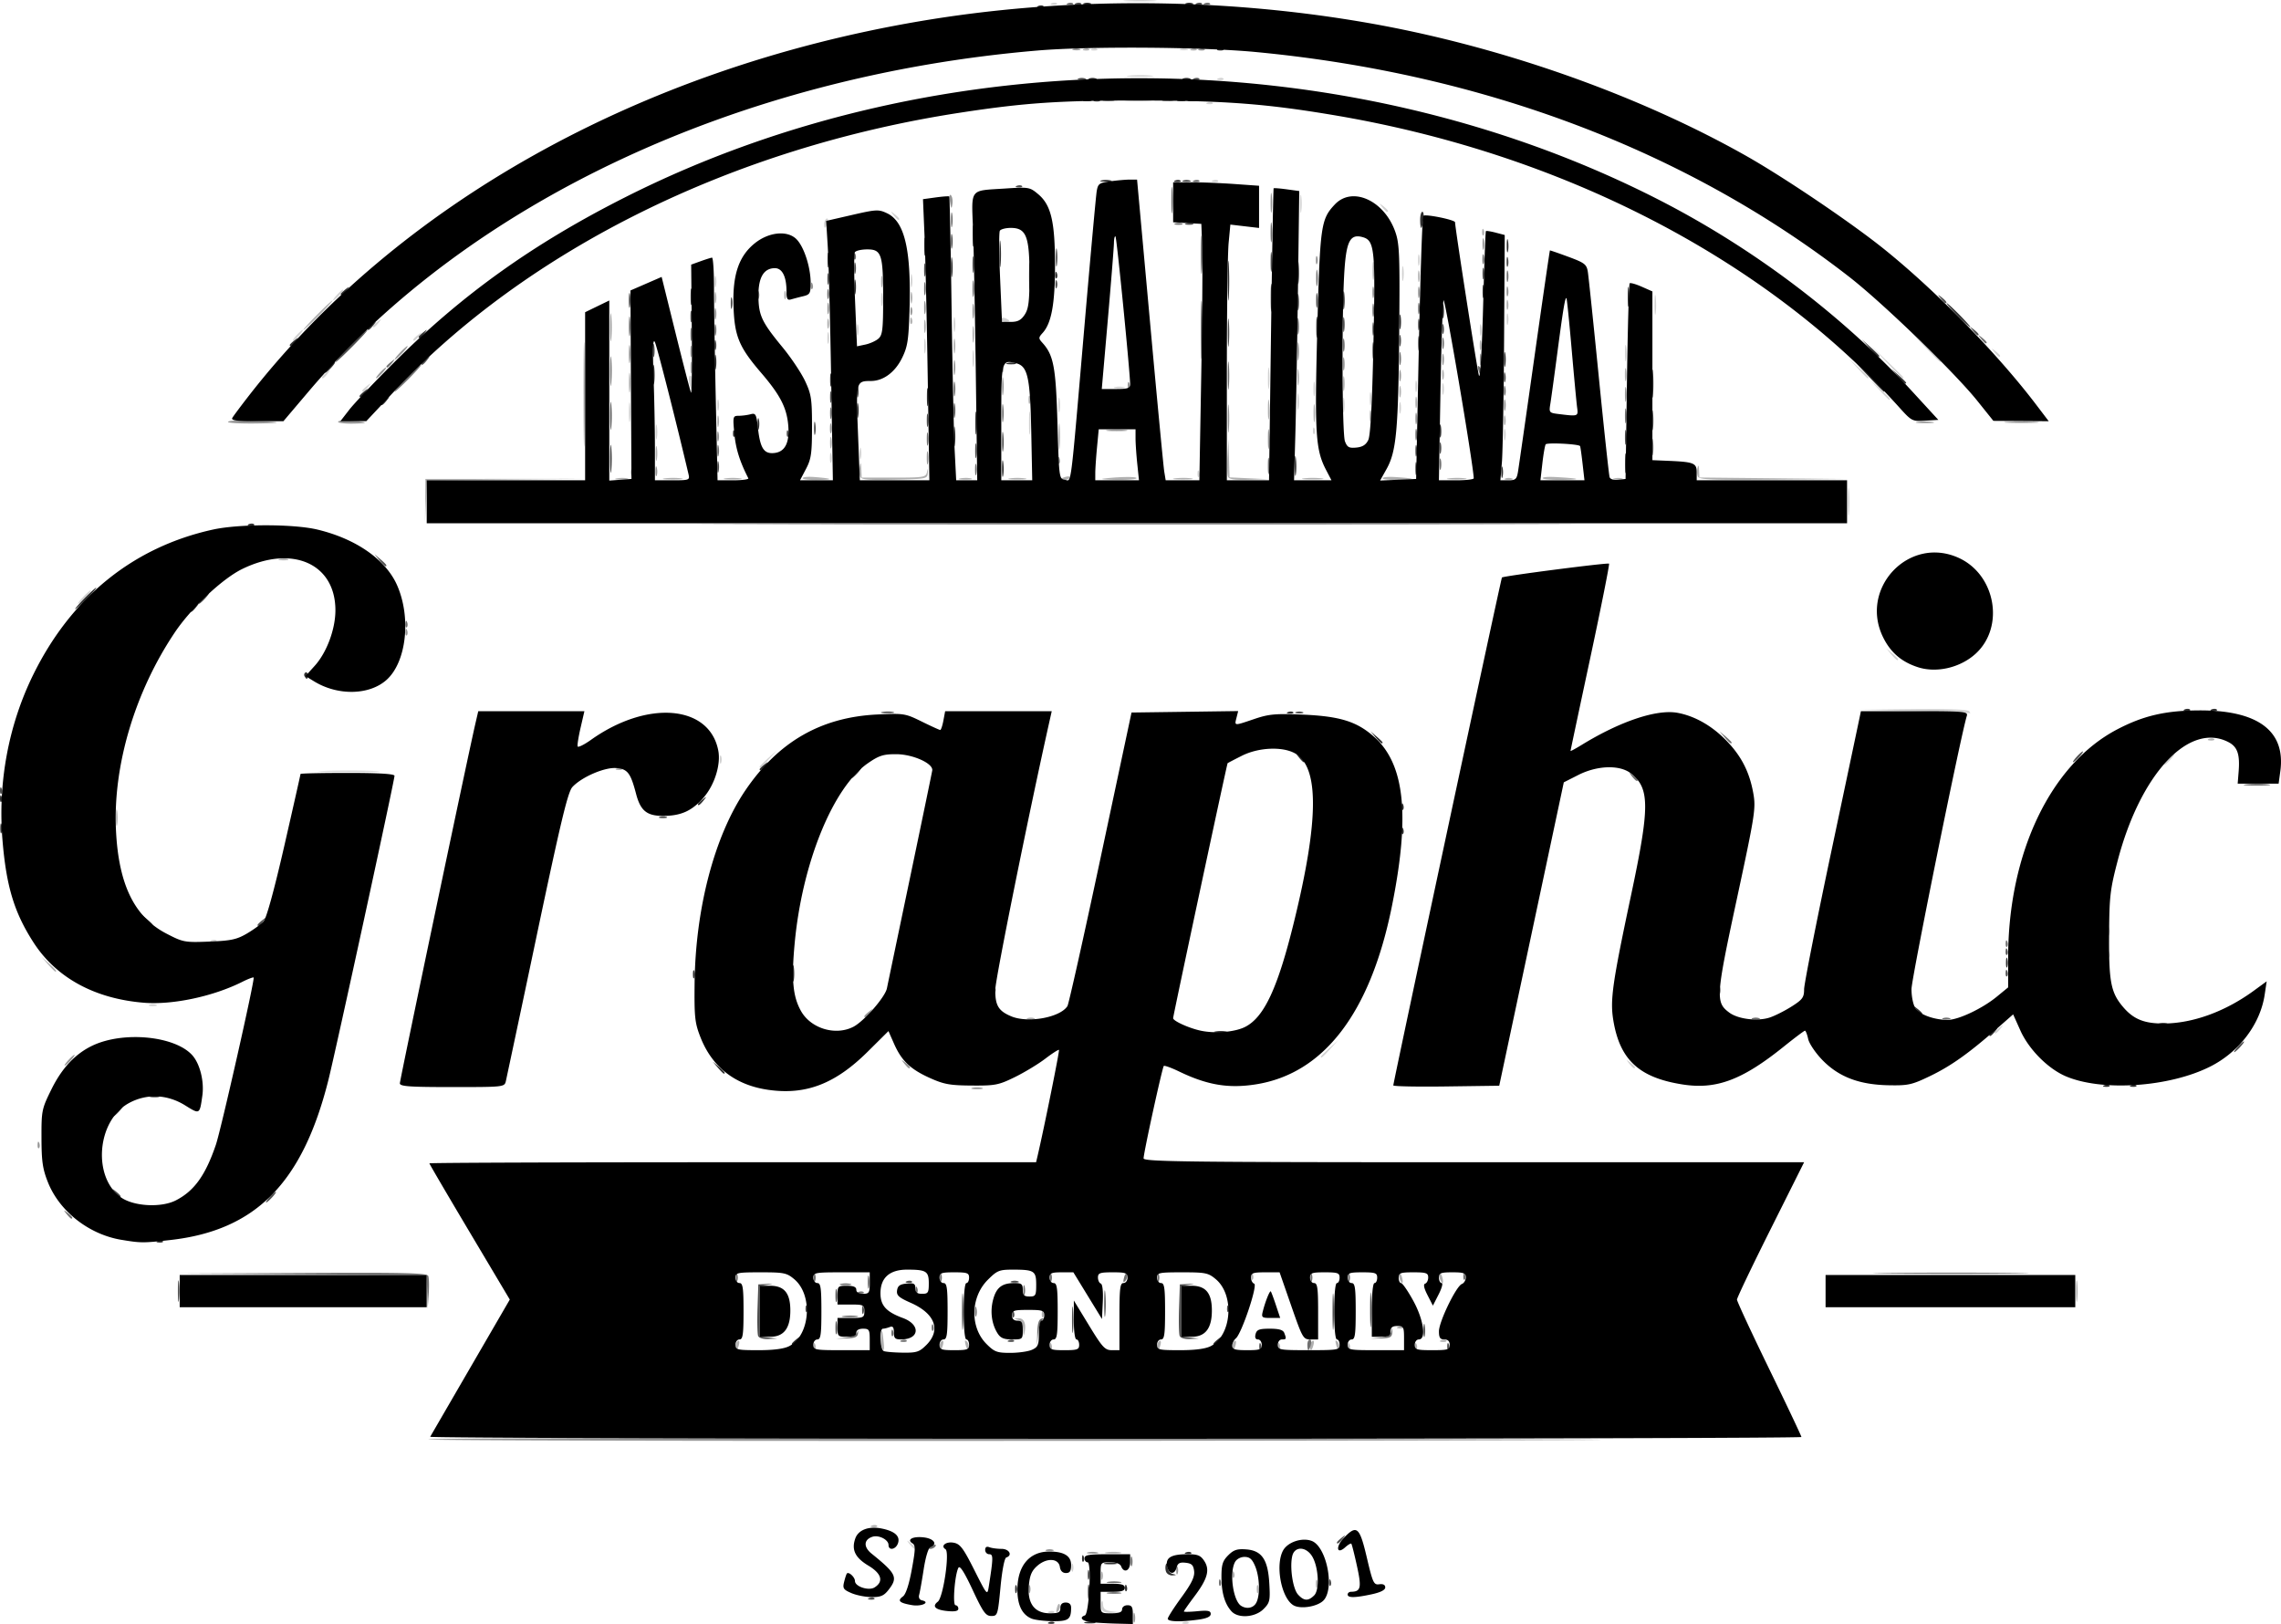 <svg xmlns="http://www.w3.org/2000/svg" viewBox="0 0 254.864 181.467" height="181.467" width="254.864"><path d="M132.222 181.262c.216-.087.475-.076.575.024.1.1-.078.17-.394.157-.35-.014-.42-.085-.181-.181zm-15-1.2c.216-.087.475-.076.575.024.1.1-.078.17-.394.157-.35-.014-.42-.085-.181-.181zm5.868-.235c-.093-.242-.1-.614-.014-.825.085-.212.165-.09.178.27.019.51.243.684.999.778l.975.12-.985.049c-.623.03-1.046-.114-1.153-.392zm-3.365-4.66c0-.413.068-.582.152-.375a1.16 1.16 0 0 1 0 .75c-.084.206-.152.037-.152-.375zm-18.085-2.625c-.374-.476-.363-.487.113-.114.289.227.525.463.525.525 0 .247-.247.088-.638-.411zm80.4-53.7c-.374-.476-.363-.487.113-.114.289.227.525.463.525.525 0 .247-.247.088-.638-.411zm-34.462-.77c0-.05.439-.49.975-.974l.975-.881-.881.975c-.822.909-1.07 1.113-1.07.88zm75.3-2.719c0-.062.236-.298.525-.525.476-.373.486-.362.113.114-.392.5-.638.658-.638.411zm-206.175-3.085a1.16 1.16 0 0 1 .75 0c.206.083.037.151-.375.151-.413 0-.581-.068-.375-.15zm218.799-5.676c.014-.35.085-.42.18-.182.087.217.077.476-.023.575-.1.1-.17-.077-.157-.393zm-211.88-1.53c.216-.087.475-.076.575.023.1.1-.078.171-.394.158-.35-.014-.42-.085-.181-.181zm211.903-.995c0-.413.068-.582.152-.375a1.16 1.16 0 0 1 0 .75c-.084.206-.152.037-.152-.375zM36.203 86.143a94.304 94.304 0 0 1 5.55 0c1.526.055.277.1-2.775.1-3.053 0-4.301-.045-2.775-.1zm48.675-.47c0-.052.439-.49.975-.975l.975-.881-.881.975c-.822.909-1.07 1.113-1.07.88zm-4.453-.806c0-.413.068-.582.152-.375a1.16 1.16 0 0 1 0 .75c-.084.206-.152.037-.152-.375zm161.803 0c.298-.33.61-.6.693-.6.082 0-.094.27-.393.6-.299.33-.61.6-.693.6-.083 0 .094-.27.393-.6zm-28.35-5.4l-6.15-.17 6.057-.065c3.787-.04 6.127.047 6.243.235.102.165.144.27.093.234-.051-.036-2.86-.141-6.243-.234zm-2.579-6.375l-.571-.675.675.571c.371.315.675.618.675.675 0 .24-.242.063-.779-.571zM9.278 66.717c.387-.413.772-.75.854-.75.083 0-.167.337-.554.75-.388.412-.772.75-.855.75-.082 0 .167-.338.555-.75zm197.205-10.65c0-1.403.051-1.977.114-1.275.064.701.064 1.848 0 2.55-.063.701-.114.127-.114-1.275zm-72.681-3.175c.014-.35.085-.42.18-.182.087.217.077.476-.023.575-.1.1-.17-.077-.157-.393zm-41.066-1.775c.006-.495.074-.661.15-.37.076.292.07.697-.011.9-.083.204-.145-.035-.139-.53zm3.311-.45c0-.578.062-.814.138-.525.075.288.075.761 0 1.05-.076.288-.138.052-.138-.525zm-22.787-2.4c0-.743.058-1.047.13-.675.071.371.071.978 0 1.35-.072.371-.13.067-.13-.675zm94.787.3c0-.578.062-.814.138-.525.075.288.075.761 0 1.05-.076.288-.138.052-.138-.525zm-53.07-1.35c0-1.155.055-1.591.12-.969.065.623.064 1.568-.002 2.1-.067.533-.12.024-.118-1.131zm31.725.875c.014-.35.085-.42.18-.182.087.217.077.476-.023.575-.1.1-.17-.077-.157-.393zM70.27 46.017c.002-.99.057-1.36.124-.82.067.54.066 1.35-.003 1.8-.068.45-.123.01-.121-.98zm47.989-.75c0-.743.058-1.047.13-.675.071.371.071.978 0 1.35-.072.371-.13.067-.13-.675zm31.8 0c0-.743.058-1.047.13-.675.071.371.071.978 0 1.35-.072.371-.13.067-.13-.675zm6.287.3c0-.578.062-.814.138-.525.075.288.075.761 0 1.05-.076.288-.138.052-.138-.525zm-76.2-.3c0-.578.062-.814.138-.525.075.288.075.761 0 1.05-.076.288-.138.052-.138-.525zm64.817-.45c.002-.825.06-1.127.13-.671.068.456.066 1.13-.005 1.5-.071.369-.128-.004-.125-.83zm8.09-.3c.002-.66.064-.895.136-.522.072.373.069.913-.006 1.2-.075.287-.134-.018-.13-.678zm-6.294-1.05c0-.743.058-1.047.13-.675.071.371.071.978 0 1.35-.072.371-.13.067-.13-.675zm63.202.075l-1.034-1.125 1.125 1.034c1.047.962 1.263 1.216 1.034 1.216-.05 0-.557-.507-1.125-1.125zm-48.815-.075c0-.578.062-.814.138-.525.075.288.075.761 0 1.05-.076.288-.138.052-.138-.525zm-19.473-1.2c0-1.073.054-1.512.12-.975a9.54 9.54 0 0 1 0 1.95c-.066.536-.12.097-.12-.975zm16.473.9c0-.578.062-.814.138-.525.075.288.075.761 0 1.05-.076.288-.138.052-.138-.525zm-117.67.486c0-.062.237-.298.526-.525.476-.373.486-.362.113.114-.392.5-.638.658-.638.411zm36.527-.936c-.078-.413-.027-.75.115-.75.143 0 .259.337.259.75 0 .412-.052.75-.115.75s-.18-.338-.259-.75zm47.549.543a2.463 2.463 0 0 1 1.05 0c.289.075.052.137-.525.137-.578 0-.814-.062-.525-.137zm-88.575-1.107c0-.062.236-.298.525-.525.476-.373.486-.362.113.114-.392.5-.638.658-.638.411zm171.584-1.011l-1.034-1.125 1.125 1.034c1.047.962 1.263 1.216 1.034 1.216-.05 0-.557-.507-1.125-1.125zm3.156-.75l-1.79-1.875 1.875 1.79c1.031.985 1.875 1.829 1.875 1.875 0 .222-.296-.049-1.96-1.79zm-102.054-.375c.002-.825.06-1.127.13-.671.068.456.066 1.13-.005 1.5-.071.369-.128-.004-.125-.83zm72.9-.6c.002-.825.06-1.127.13-.671.068.456.066 1.13-.005 1.5-.071.369-.128-.004-.125-.83zm33.504-.675l-1.64-1.725 1.725 1.64c.949.901 1.725 1.678 1.725 1.724 0 .223-.287-.037-1.81-1.64zm-111.808-.075c0-.743.058-1.047.13-.675.071.371.071.978 0 1.35-.072.371-.13.067-.13-.675zm119.58.675c-.374-.476-.363-.487.113-.114.289.227.525.463.525.525 0 .247-.247.088-.638-.411zM92.447 37.767c0-.578.062-.814.138-.525.075.288.075.761 0 1.05-.076.288-.138.052-.138-.525zm-59.32-.3c.3-.33.611-.6.694-.6.082 0-.095.27-.393.6-.299.33-.61.6-.693.6-.083 0 .094-.27.393-.6zm13.05.486c0-.062.237-.298.526-.525.476-.373.486-.362.113.114-.392.5-.638.658-.638.411zm49.57-1.086c0-.578.062-.814.138-.525.075.288.075.761 0 1.05-.076.288-.138.052-.138-.525zm69.6 0c0-.578.062-.814.138-.525.075.288.075.761 0 1.05-.076.288-.138.052-.138-.525zm-58.787-.6c0-.743.058-1.047.13-.675.071.371.071.978 0 1.35-.072.371-.13.067-.13-.675zm-64.882.186c0-.062.236-.298.525-.525.476-.373.486-.362.113.114-.392.5-.638.658-.638.411zm126.67-.786c0-.578.061-.814.137-.525.075.288.075.761 0 1.05-.076.288-.138.052-.138-.525zm-56.47.01c0-.16.202-.214.45-.119.247.095.45.226.45.29 0 .066-.203.119-.45.119-.248 0-.45-.131-.45-.29zm72.993-1.66c.002-.99.057-1.36.124-.82.067.54.066 1.35-.003 1.8-.068.45-.123.01-.121-.98zm-86.418-.6c.003-.66.065-.895.137-.522.072.373.069.913-.006 1.2-.075.287-.134-.018-.13-.678zm-60.825-.45c.298-.33.61-.6.693-.6.082 0-.095.27-.393.6-.299.33-.61.6-.693.6-.083 0 .094-.27.393-.6zm42.22-1.5c0-.578.061-.814.137-.525.075.288.075.761 0 1.05-.076.288-.138.052-.138-.525zm21.905-.15c.003-.66.065-.895.137-.522.072.373.069.913-.006 1.2-.075.287-.134-.018-.13-.678zm54.907-.75c0-.743.058-1.047.13-.675.071.371.071.978 0 1.35-.072.371-.13.067-.13-.675zm1.787-1.5c0-.578.062-.814.138-.525.075.288.075.761 0 1.05-.076.288-.138.052-.138-.525zm-66.37-4.033c0-.237.123-.508.273-.6.15-.092.201.102.115.432-.183.7-.387.79-.387.168zm7.763-.992c-.374-.476-.363-.487.113-.114.5.392.658.639.412.639-.063 0-.299-.237-.525-.525zm45.428-1.275c0-.908.056-1.279.125-.825a6.63 6.63 0 0 1 0 1.65c-.069.453-.125.082-.125-.825zm9.172.375c-.374-.476-.363-.487.113-.114.5.392.658.639.412.639-.063 0-.299-.237-.525-.525zm-18.918-2.98c.216-.087.475-.076.575.023.1.1-.078.171-.394.158-.35-.014-.42-.085-.181-.181zm-.6-8.7c.216-.087.475-.076.575.023.1.1-.078.171-.394.158-.35-.014-.42-.085-.181-.181zm1.2-2.7c.216-.087.475-.076.575.023.1.1-.078.171-.394.158-.35-.014-.42-.085-.181-.181zm-9.911-.315c.705-.064 1.785-.063 2.4.002.614.064.037.116-1.283.115-1.32-.001-1.823-.054-1.117-.117zm-4.19-2.985c.217-.087.476-.076.576.023.1.1-.078.171-.394.158-.35-.014-.42-.085-.181-.181zm9.882.006a1.16 1.16 0 0 1 .75 0c.206.083.037.151-.375.151-.413 0-.581-.068-.375-.151zM117.522.362c.216-.087.475-.076.575.023.1.1-.078.171-.394.158-.35-.014-.42-.085-.181-.181zm8.39-.317a24.5 24.5 0 0 1 3 .002c.78.061.066.111-1.584.11-1.65 0-2.287-.051-1.415-.112z" fill="#d1d1d1"/><path d="M118.097 179.643c.106-.406.242-.542.317-.317.072.216-.011.536-.186.71-.222.223-.261.106-.13-.393zm22.328-2.076c0-.413.068-.582.152-.375a1.16 1.16 0 0 1 0 .75c-.084.206-.152.037-.152-.375zm6.6-.6c0-.413.068-.582.152-.375a1.16 1.16 0 0 1 0 .75c-.084.206-.152.037-.152-.375zm-24-.9c0-.413.068-.582.152-.375a1.16 1.16 0 0 1 0 .75c-.084.206-.152.037-.152-.375zm14.677-.175c.014-.35.085-.42.18-.182.087.217.077.476-.023.575-.1.1-.17-.077-.157-.393zm-14.045-2.44c.456-.07 1.131-.068 1.5.003.369.072-.004.128-.83.126-.824-.002-1.126-.06-.67-.13zm-26.235-2.99c.216-.087.475-.076.575.024.1.1-.078.17-.394.157-.35-.014-.42-.085-.181-.181zm-15.244-20.028c0-.237.122-.508.272-.6.15-.092.201.102.115.432-.183.7-.387.79-.387.168zm8.724-.042c.014-.35.085-.42.18-.182.087.217.077.476-.023.575-.1.1-.17-.077-.157-.393zm7.594.05c-.09-.234-.114-.807-.055-1.275.088-.694.135-.616.255.425.152 1.311.085 1.594-.2.85zm6.482-.008c0-.238.122-.508.272-.6.15-.093.201.102.115.432-.183.7-.387.789-.387.168zm2.92-.144c-.131-.499-.092-.616.13-.393.175.174.258.494.186.71-.075.225-.21.09-.317-.317zm9.404.101c.014-.35.085-.42.18-.18.087.216.077.474-.023.574-.1.1-.17-.077-.157-.394zm11.976.043c0-.238.122-.508.272-.6.15-.093.201.102.115.432-.183.7-.387.789-.387.168zm8.4 0c0-.238.122-.508.272-.6.15-.093.201.102.115.432-.183.7-.387.789-.387.168zm5.124-.043c.014-.35.085-.42.18-.18.087.216.077.474-.023.574-.1.1-.17-.077-.157-.394zm3.576.043c0-.238.122-.508.272-.6.15-.093.201.102.115.432-.183.7-.387.789-.387.168zm2.92-.144c-.131-.499-.092-.616.13-.393.175.174.258.494.186.71-.075.225-.21.089-.317-.317zm1.304.101c.014-.35.085-.42.18-.18.087.216.077.474-.023.574-.1.1-.17-.077-.157-.394zm7.5 0c.014-.35.085-.42.18-.18.087.216.077.474-.023.574-.1.1-.17-.077-.157-.394zm2.92-.63c.216-.086.475-.076.575.024.1.1-.078.17-.394.158-.35-.015-.42-.086-.181-.182zm-46.703-1.198c-.027-.632-.218-.999-.566-1.09-.492-.128-.492-.14.009-.172.631-.041.915.55.73 1.519-.103.542-.142.486-.174-.257zm41.903-.302c.216-.086.475-.076.575.024.1.1-.078.17-.394.158-.35-.015-.42-.086-.181-.182zm-39.82-1.47c.014-.35.085-.42.18-.18.087.216.077.474-.023.574-.1.1-.17-.077-.157-.394zm115.572-2.525c0-1.072.054-1.51.12-.975a9.54 9.54 0 0 1 0 1.95c-.066.537-.12.098-.12-.975zm-75.593-1.363c-.097-.254-.11-.53-.028-.612.082-.081.22.127.309.463.187.715-.021.826-.28.15zm4.5 0c-.097-.254-.11-.53-.028-.612.082-.081.22.127.309.463.187.715-.021.826-.28.15zm-21.08-.312c.015-.35.086-.42.182-.18.086.216.076.474-.024.574-.1.1-.17-.077-.157-.394zm-24.998-28.823a1.16 1.16 0 0 1 .75 0c.206.083.037.151-.375.151-.413 0-.581-.068-.375-.15zM5.355 107.742l-.727-.825.825.727c.77.68.962.923.727.923-.054 0-.425-.372-.825-.825zm7.609-16.425c.002-.825.06-1.127.13-.671.068.456.066 1.13-.005 1.5-.071.369-.128-.004-.125-.83zm55.958-5.455c.216-.087.475-.076.575.023.1.1-.078.171-.394.158-.35-.014-.42-.085-.181-.181zm177.9-3.3c.216-.087.475-.076.575.023.1.1-.078.171-.394.158-.35-.014-.42-.085-.181-.181zM31.259 62.459c.291-.076.696-.071.9.011.203.082-.036.144-.531.138-.495-.006-.661-.073-.37-.15zm16.25-6.542l.019-2.4 8.775-.007 8.775-.007-8.688.086-8.688.087-.105 2.32-.106 2.32.019-2.4zm21.397-2.462c.374-.072.914-.07 1.2.006.287.075-.018.133-.678.13-.66-.003-.895-.065-.522-.136zm5.402-.006c.54-.067 1.35-.065 1.8.003.451.069.01.123-.98.122-.99-.002-1.359-.058-.82-.125zm6.745.003a6.627 6.627 0 0 1 1.65 0c.454.068.082.125-.825.125-.908 0-1.279-.057-.825-.125zm8.625-.018c0-.129.574-.189 1.275-.135 2.101.163 2.28.296.45.333-.949.019-1.725-.07-1.725-.198zm6.42-.186c-.092-.241-.108-.751-.035-1.135.101-.53.143-.464.174.279l.04.975h3.58c3.343 0 3.588-.04 3.715-.605.113-.503.129-.49.096.075-.04.662-.135.682-3.72.764-3.004.069-3.713.004-3.85-.353zm11.208.206c.374-.071.914-.069 1.2.006.287.076-.018.134-.678.13-.66-.002-.895-.064-.522-.136zm5.547-.002a6.627 6.627 0 0 1 1.65 0c.454.068.082.125-.825.125-.908 0-1.279-.057-.825-.125zm5.625.1c0-.064.27-.186.6-.273.33-.086.525-.034.433.116-.162.26-1.033.393-1.033.157zm4.8-.07c1.79-.225 3.832-.247 3.704-.04-.077.123-1.11.204-2.297.18-1.186-.025-1.82-.088-1.407-.14zm8.03-.033c.54-.067 1.35-.065 1.8.003.451.069.01.123-.98.122-.99-.002-1.359-.058-.82-.125zm5.895-.19c-.086-.223-.108-1.269-.048-2.324l.107-1.918.058 2.161.058 2.162 2.175.104 2.175.103-2.185.06c-1.604.044-2.225-.048-2.34-.347zm8.5.19a9.548 9.548 0 0 1 1.95 0c.536.067.097.122-.975.122-1.073 0-1.511-.055-.975-.121zm8.775-.01c0-.124.641-.185 1.425-.135 2.28.147 2.476.29.45.328-1.031.019-1.875-.068-1.875-.192zm7.43.01c.54-.066 1.35-.065 1.8.003.451.069.01.124-.98.122-.99-.002-1.359-.058-.82-.125zm6.295.02c.206-.084.544-.084.75 0 .206.082.037.15-.375.15-.413 0-.581-.068-.375-.15zm4.17-.027c-.076-.124.557-.187 1.408-.14 2.759.153 3.094.274.89.32-1.187.025-2.22-.056-2.297-.18zm7.986.017c.291-.076.696-.071.9.011.203.082-.036.144-.531.138-.495-.006-.661-.073-.37-.15zm9.334-.225c-.091-.238-.103-.676-.025-.975.092-.357.152-.262.175.278l.035.82 8.325.085 8.325.085-8.335.07c-7.027.059-8.36.002-8.5-.363zM73.26 50.667c0-.743.058-1.047.13-.675.071.371.071.978 0 1.35-.072.371-.13.067-.13-.675zm45.02-1.95c.002-1.32.054-1.823.118-1.117.063.705.062 1.785-.002 2.4-.065.614-.116.037-.115-1.283zm-25.533.75c0-.578.062-.814.138-.525.075.288.075.761 0 1.05-.076.288-.138.052-.138-.525zm-12.6-2.4c0-.578.062-.814.138-.525.075.288.075.761 0 1.05-.076.288-.138.052-.138-.525zm66.62-.9c0-.908.057-1.279.126-.825a6.63 6.63 0 0 1 0 1.65c-.069.453-.125.082-.125-.825zm21.27.75c.005-.495.073-.661.149-.37.076.292.07.697-.011.9-.083.204-.145-.035-.139-.53zm-26.366-1.2c.002-.99.057-1.36.124-.82.067.54.066 1.35-.003 1.8-.068.45-.123.01-.121-.98zm11.376.75c0-.578.062-.814.138-.525.075.288.075.761 0 1.05-.076.288-.138.052-.138-.525zm5.1-1.5c0-.578.062-.814.138-.525.075.288.075.761 0 1.05-.076.288-.138.052-.138-.525zm-43.222-.3c0-.413.068-.582.152-.375a1.16 1.16 0 0 1 0 .75c-.084.206-.152.037-.152-.375zm41.422-.9c0-.578.062-.814.138-.525.075.288.075.761 0 1.05-.076.288-.138.052-.138-.525zm-86.076-1.05c.002-.99.057-1.36.124-.82.067.54.066 1.35-.003 1.8-.068.45-.123.01-.121-.98zm79.789.15c0-.743.058-1.047.13-.675.071.371.071.978 0 1.35-.072.371-.13.067-.13-.675zm-5.096-.75c.002-.825.06-1.127.13-.671.068.456.066 1.13-.005 1.5-.071.369-.128-.004-.125-.83zm36.59-.3c.002-.66.064-.895.136-.522.072.373.069.913-.006 1.2-.075.287-.134-.018-.13-.678zm-20.418 0c.006-.495.074-.661.15-.37.076.292.07.697-.011.9-.083.204-.145-.035-.139-.53zm-83.989-.75c0-.578.062-.814.138-.525.075.288.075.761 0 1.05-.076.288-.138.052-.138-.525zm34.755.125c.014-.35.085-.42.18-.182.087.217.077.476-.023.575-.1.1-.17-.077-.157-.393zm-5.342-2.525c0-.743.058-1.047.13-.675.071.371.071.978 0 1.35-.072.371-.13.067-.13-.675zm58.776-.15c.006-.495.074-.661.15-.37.076.292.07.697-.011.9-.083.204-.145-.035-.139-.53zm-56.672-1.2c.002-.825.06-1.127.13-.671.068.456.066 1.13-.005 1.5-.071.369-.128-.004-.125-.83zm-5.41-.9c.002-.66.064-.895.136-.522.072.373.069.913-.006 1.2-.075.287-.134-.018-.13-.678zm-67.876-1.2c.896-.908 1.697-1.65 1.78-1.65.082 0-.584.742-1.48 1.65-.896.907-1.697 1.65-1.78 1.65-.082 0 .584-.743 1.48-1.65zm57.058.9c.006-.495.074-.661.15-.37.076.292.07.697-.011.9-.083.204-.145-.035-.139-.53zm9.266-.325c.014-.35.085-.42.18-.182.087.217.077.476-.023.575-.1.1-.17-.077-.157-.393zm66.634-1.775c.006-.495.074-.661.15-.37.076.292.07.697-.011.9-.083.204-.145-.035-.139-.53zm-88.489-.75c0-.578.062-.814.138-.525.075.288.075.761 0 1.05-.076.288-.138.052-.138-.525zm21.9 0c0-.578.062-.814.138-.525.075.288.075.761 0 1.05-.076.288-.138.052-.138-.525zm-14.122-.3c0-.413.068-.582.152-.375a1.16 1.16 0 0 1 0 .75c-.084.206-.152.037-.152-.375zm10.822-1.5c0-.578.062-.814.138-.525.075.288.075.761 0 1.05-.076.288-.138.052-.138-.525zm54.92-1.2c0-.908.057-1.279.126-.825a6.63 6.63 0 0 1 0 1.65c-.069.453-.125.082-.125-.825zm5.08.6c0-.578.062-.814.138-.525.075.288.075.761 0 1.05-.076.288-.138.052-.138-.525zm7.155-4.975c.014-.35.085-.42.18-.182.087.217.077.476-.023.575-.1.1-.17-.077-.157-.393zm-44.48-20.43c.216-.087.475-.076.575.023.1.1-.078.171-.394.158-.35-.014-.42-.085-.181-.181zm12 0c.216-.087.475-.076.575.023.1.1-.078.171-.394.158-.35-.014-.42-.085-.181-.181z" fill="#b0b0b0"/><path d="M126.636 180.717c.006-.495.074-.661.15-.37.076.292.07.697-.011.9-.083.204-.145-.035-.139-.53zm-11.71-3.15c0-.413.067-.582.15-.375.084.206.084.543 0 .75-.083.206-.15.037-.15-.375zm16.5-2.1c0-.413.067-.582.15-.375.084.206.084.543 0 .75-.083.206-.15.037-.15-.375zm-9.873-2.007a2.465 2.465 0 0 1 1.05 0c.289.075.052.137-.525.137-.578 0-.814-.062-.525-.137zm-4.65-.292a1.16 1.16 0 0 1 .75 0c.206.083.037.151-.375.151-.413 0-.581-.068-.375-.15zm-69.029-12.326c-.125-.203 51.975-.203 126.104.002 15.262.042-6.836.11-49.107.15-42.272.04-76.92-.028-76.997-.152zm-43.672-32.95c.014-.35.085-.42.18-.182.087.217.077.476-.023.575-.1.1-.17-.077-.157-.393zm104.45-6.332a2.463 2.463 0 0 1 1.05 0c.29.075.053.137-.524.137-.578 0-.814-.062-.525-.137zm-7.612-2.718c-.374-.476-.363-.487.113-.114.5.392.658.639.412.639-.063 0-.299-.237-.525-.525zm-93.412-.375c.298-.33.61-.6.693-.6.082 0-.095.27-.393.6-.299.33-.61.6-.693.6-.083 0 .094-.27.393-.6zm88.95-4.914c0-.062.236-.298.525-.525.476-.373.486-.362.113.114-.392.5-.638.658-.638.411zM45.302 70.592c.014-.35.085-.42.18-.182.087.217.077.476-.023.575-.1.1-.17-.077-.157-.393zm41.877-12.05c21.808-.043 57.583-.043 79.5 0 21.917.042 4.074.077-39.651.077s-61.657-.035-39.85-.077zM65.21 44.067c0-5.198.041-7.324.091-4.725.05 2.598.05 6.851 0 9.45-.05 2.598-.09.472-.09-4.725zm8.025 8.55c.006-.495.074-.661.15-.37.076.292.07.697-.011.9-.083.204-.145-.035-.139-.53zm30.317-1.5c.003-.66.065-.895.137-.522.072.373.069.913-.006 1.2-.075.287-.134-.018-.13-.678zm14.649.275c.014-.35.085-.42.18-.182.087.217.077.476-.023.575-.1.1-.17-.077-.157-.393zm23.469-2.375c.002-.99.057-1.36.124-.82.067.54.066 1.35-.003 1.8-.068.45-.123.01-.121-.98zm-61.535-.3c.006-.495.074-.661.15-.37.076.292.07.697-.011.9-.083.204-.145-.035-.139-.53zm57.047-1.95c0-1.403.051-1.977.115-1.275.063.701.063 1.848 0 2.55-.064.701-.115.127-.115-1.275zm-44.447 1.05c.006-.495.074-.661.15-.37.076.292.07.697-.011.9-.083.204-.145-.035-.139-.53zm31.067.233a9.548 9.548 0 0 1 1.95 0c.536.066.097.12-.975.12-1.073 0-1.511-.054-.975-.12zm34.344-1.283c0-.578.062-.814.138-.525.075.288.075.761 0 1.05-.076.288-.138.052-.138-.525zm-132.67.375c0-.124.979-.188 2.175-.143 3.936.148 4.327.266 1.05.317-1.773.028-3.224-.05-3.225-.174zm12.3-.008c0-.128.575-.189 1.276-.134 2.101.163 2.28.295.45.332-.949.02-1.725-.07-1.725-.198zm176.476.018a6.627 6.627 0 0 1 1.65 0c.454.069.082.125-.825.125-.908 0-1.279-.056-.825-.125zm10.05-.006a27.134 27.134 0 0 1 3.15 0c.866.06.157.11-1.575.11-1.733 0-2.441-.05-1.575-.11zm-56.256-1.88c0-.577.062-.813.138-.524.075.289.075.761 0 1.05-.076.289-.138.052-.138-.525zm13.513-1.2c0-.742.058-1.045.13-.674.071.371.071.979 0 1.35-.072.371-.13.067-.13-.675zm-69.592-.9c0-.907.056-1.278.125-.824a6.63 6.63 0 0 1 0 1.65c-.069.454-.125.082-.125-.825zm14.034-.174c.014-.35.085-.42.18-.181.087.216.077.475-.023.575-.1.1-.17-.078-.157-.394zm30.345-1.025c0-.578.062-.814.138-.525.075.289.075.761 0 1.05-.076.289-.138.052-.138-.525zm-113.92-.3c.3-.33.611-.6.694-.6.082 0-.095.27-.393.6-.299.33-.61.6-.693.6-.083 0 .094-.27.393-.6zm64.133-.6c0-.743.058-1.046.13-.675.071.371.071.979 0 1.35-.072.371-.13.067-.13-.675zm43.493-.45c.003-.66.065-.895.137-.522.072.373.069.913-.006 1.2-.075.287-.134-.018-.13-.678zm-79.785-1.05c0-.908.056-1.279.125-.825a6.627 6.627 0 0 1 0 1.65c-.069.454-.125.082-.125-.825zm90.88.6c0-.578.061-.814.137-.525.075.289.075.761 0 1.05-.076.289-.138.052-.138-.525zm4.2 0c0-.578.061-.814.137-.525.075.289.075.761 0 1.05-.076.289-.138.052-.138-.525zm-20.38-.9c0-.908.056-1.279.125-.825a6.63 6.63 0 0 1 0 1.65c-.069.454-.125.082-.125-.825zm-100.29.15c.387-.413.772-.75.854-.75.083 0-.167.337-.554.75-.388.412-.772.75-.855.75-.082 0 .167-.338.555-.75zm32.47-.15c0-.578.061-.814.137-.525.075.289.075.761 0 1.05-.076.289-.138.052-.138-.525zm-8.965-2.7c0-1.403.051-1.976.115-1.275.063.701.063 1.849 0 2.55-.064.701-.115.127-.115-1.275zm11.664-1.5c0-.578.062-.814.138-.525.075.289.075.761 0 1.05-.076.289-.138.052-.138-.525zm28.813-.3c0-.743.058-1.046.13-.675.071.371.071.979 0 1.35-.072.371-.13.067-.13-.675zm-16.213-.3c0-.578.062-.814.138-.525.075.289.075.761 0 1.05-.076.289-.138.052-.138-.525zm9.278.3c0-.413.068-.581.152-.375a1.16 1.16 0 0 1 0 .75c-.084.206-.152.037-.152-.375zm1.528-.45c.003-.66.065-.895.137-.522.072.373.069.913-.006 1.2-.075.287-.134-.018-.13-.678zm50.094-1.65c0-.578.062-.814.138-.525.075.289.075.761 0 1.05-.076.289-.138.052-.138-.525zm5.1 0c0-.578.062-.814.138-.525.075.289.075.761 0 1.05-.076.289-.138.052-.138-.525zm9.89-.15c.005-.495.073-.661.149-.37.076.292.07.697-.011.9-.083.204-.145-.035-.139-.53zm-77.735-.625c.014-.35.085-.42.18-.181.087.216.077.475-.023.575-.1.1-.17-.078-.157-.394zm56.423-2.825c0-.413.068-.581.152-.375a1.16 1.16 0 0 1 0 .75c-.084.206-.152.037-.152-.375zm18.622-1.8c0-.578.062-.814.138-.525.075.289.075.761 0 1.05-.076.289-.138.052-.138-.525zm-23.676-4.65c.002-.99.057-1.36.124-.82.067.54.066 1.35-.003 1.8-.068.45-.123.01-.121-.98zm-35.829-.085c-.099-.596-.055-.876.112-.71.151.152.224.595.163.985-.094.6-.137.558-.275-.275zm19.76-11.385a17.182 17.182 0 0 1 2.55 0c.702.063.128.115-1.274.115-1.403 0-1.976-.052-1.275-.115zm-6-5.679a1.16 1.16 0 0 1 .75 0c.207.083.038.151-.374.151-.413 0-.581-.068-.375-.15zm14.12-.006c.216-.087.475-.076.575.024.1.1-.078.17-.394.157-.35-.014-.42-.085-.181-.181z" fill="#959595"/><path d="M123.803 177.955a4.275 4.275 0 0 1 1.35 0c.371.072.067.13-.675.13-.743 0-1.046-.058-.675-.13zm12.399-1.163c.014-.35.085-.42.18-.182.087.217.077.476-.023.575-.1.1-.17-.077-.157-.393zm-12.4-.037a4.275 4.275 0 0 1 1.35 0c.372.072.068.13-.674.13-.743 0-1.046-.058-.675-.13zm2.534-2.338c.006-.495.074-.661.15-.37.076.292.07.697-.011.9-.083.204-.145-.035-.139-.53zm-22.558-1.468c0-.065.21-.198.465-.297.267-.102.388-.052.283.118-.176.285-.748.422-.748.179zm42.3-22.682c0-.33.122-.6.272-.6.15 0 .201.27.115.6-.087.33-.209.6-.272.6-.063 0-.115-.27-.115-.6zm-30.182-1.327c.022-1.039.165-1.512.482-1.598.311-.084.34-.043.096.132-.195.139-.412.858-.483 1.598l-.128 1.345.033-1.477zm-15.174.822c.216-.087.475-.076.575.024.1.1-.078.17-.394.157-.35-.014-.42-.085-.181-.181zm-6.188-.301c.619-.072 1.167-.322 1.245-.567.088-.28.12-.247.09.092-.035.404-.331.54-1.244.567l-1.197.035 1.106-.127zm59.7 0c.792-.092 1.145-.295 1.24-.716.105-.46.125-.44.094.092-.034.58-.217.685-1.24.716l-1.2.035 1.106-.127zm-54.632-.57c.014-.349.085-.42.18-.18.087.216.077.475-.023.574-.1.1-.17-.077-.157-.393zm4.5-.6c.014-.349.085-.42.18-.18.087.216.077.475-.023.574-.1.1-.17-.077-.157-.393zm-9.845-1.24c.456-.069 1.131-.067 1.5.004.369.072-.004.128-.83.126-.824-.002-1.126-.06-.67-.13zm14.68-.534c.005-.495.073-.661.149-.37.076.292.07.697-.011.9-.083.204-.145-.035-.139-.53zm-61.204-2.172l-.055-1.872-13.875-.081-13.875-.081 13.884-.072c11.525-.06 13.911-.002 14.042.338.087.226.108 1.138.046 2.025l-.111 1.615-.056-1.872zm66.603-.228c.006-.495.074-.661.15-.37.076.292.07.697-.011.9-.083.204-.145-.035-.139-.53zm-18.414.245c.216-.087.475-.076.575.024.1.1-.078.17-.394.157-.35-.014-.42-.085-.181-.181zm6.38-.27c.014-.35.085-.42.18-.182.087.217.077.476-.023.575-.1.1-.17-.077-.157-.393zm-5.349-.875c.003-.66.065-.895.137-.522.072.373.069.913-.006 1.2-.075.287-.134-.018-.13-.678zm-3 .243a2.462 2.462 0 0 1 1.05 0c.289.075.052.137-.525.137-.578 0-.814-.062-.525-.137zm-11.728-.693c0-.413.068-.582.152-.375a1.16 1.16 0 0 1 0 .75c-.084.206-.152.037-.152-.375zm8.7 0c0-.413.068-.582.152-.375a1.16 1.16 0 0 1 0 .75c-.084.206-.152.037-.152-.375zm14.1 0c0-.413.068-.582.152-.375a1.16 1.16 0 0 1 0 .75c-.084.206-.152.037-.152-.375zm12.3 0c0-.413.068-.582.152-.375a1.16 1.16 0 0 1 0 .75c-.084.206-.152.037-.152-.375zm8.272-.024c.106-.406.242-.542.317-.317.072.216-.011.536-.186.71-.222.223-.261.106-.13-.393zm3.728.024c0-.413.068-.582.152-.375a1.16 1.16 0 0 1 0 .75c-.084.206-.152.037-.152-.375zm17.1 0c0-.413.068-.582.152-.375a1.16 1.16 0 0 1 0 .75c-.084.206-.152.037-.152-.375zm4.2 0c0-.413.068-.582.152-.375a1.16 1.16 0 0 1 0 .75c-.084.206-.152.037-.152-.375zm12.877-.175c.014-.35.085-.42.18-.182.087.217.077.476-.023.575-.1.1-.17-.077-.157-.393zm47.471-.35c3.93-.047 10.276-.047 14.1 0 3.825.048.61.086-7.145.086s-10.885-.039-6.955-.086zm-203.533-6.6c-.374-.476-.363-.487.113-.114.5.392.658.639.412.639-.063 0-.299-.237-.525-.525zm188.363-21.874a1.16 1.16 0 0 1 .75 0c.206.083.037.151-.375.151-.413 0-.581-.068-.375-.15zm21.3 0a1.16 1.16 0 0 1 .75 0c.206.083.037.151-.375.151-.413 0-.581-.068-.375-.15zm-25.078-3.101c0-.413.068-.582.152-.375a1.16 1.16 0 0 1 0 .75c-.084.206-.152.037-.152-.375zm32.077-5.275c.014-.35.085-.42.18-.182.087.217.077.476-.023.575-.1.1-.17-.077-.157-.393zm-41.762-18.65c-.374-.476-.363-.487.113-.114.289.227.525.463.525.525 0 .247-.247.088-.638-.411zm10.36-4.35l-.572-.675.675.571c.371.315.675.618.675.675 0 .24-.242.063-.779-.571zm-147.398-12.7c.014-.35.085-.42.18-.182.087.217.077.476-.023.575-.1.1-.17-.077-.157-.393zm63.645-17.225c0-.578.062-.814.138-.525.075.288.075.761 0 1.05-.076.288-.138.052-.138-.525zm32.717-.45c.002-.825.06-1.127.13-.671.068.456.066 1.13-.005 1.5-.071.369-.128-.004-.125-.83zm19.183-.15c0-.578.062-.814.138-.525.075.288.075.761 0 1.05-.076.288-.138.052-.138-.525zm-80.7-1.5c0-.578.062-.814.138-.525.075.288.075.761 0 1.05-.076.288-.138.052-.138-.525zm104.417-.45c.002-.825.06-1.127.13-.671.068.456.066 1.13-.005 1.5-.071.369-.128-.004-.125-.83zm-81.01-.9c.002-.66.064-.895.136-.522.072.373.069.913-.006 1.2-.075.287-.134-.018-.13-.678zm54.593-.45c0-.578.062-.814.138-.525.075.288.075.761 0 1.05-.076.288-.138.052-.138-.525zm-46.18-2.4c0-.908.057-1.279.126-.825a6.63 6.63 0 0 1 0 1.65c-.069.453-.125.082-.125-.825zm69.593.3c0-.743.058-1.047.13-.675.071.371.071.978 0 1.35-.072.371-.13.067-.13-.675zm-88.813-.3c0-.578.062-.814.138-.525.075.288.075.761 0 1.05-.076.288-.138.052-.138-.525zm13.813-2.7c0-.743.058-1.047.13-.675.071.371.071.978 0 1.35-.072.371-.13.067-.13-.675zm30.623-1.5c0-1.403.051-1.977.115-1.275.063.701.063 1.848 0 2.55-.064.701-.115.127-.115-1.275zm30.853 1.65c.006-.495.074-.661.15-.37.076.292.07.697-.011.9-.083.204-.145-.035-.139-.53zm-99.852-2.1c0-1.485.05-2.13.113-1.434s.064 1.911.002 2.7c-.062.788-.114.219-.115-1.266zm-22.756.75c.812-.825 1.545-1.5 1.627-1.5.083 0-.515.675-1.327 1.5-.813.825-1.545 1.5-1.628 1.5-.082 0 .515-.675 1.328-1.5zm119.77-.876c-.131-.5-.092-.616.13-.394.175.175.258.494.186.71-.075.225-.21.09-.317-.316zm-122.02-.438c0-.062.236-.298.525-.525.476-.373.486-.362.113.114-.392.5-.638.658-.638.411zm113.175-.936c.003-.66.065-.895.137-.522.072.373.069.913-.006 1.2-.075.287-.134-.018-.13-.678zm-6.3-1.5c.003-.66.065-.895.137-.522.072.373.069.913-.006 1.2-.075.287-.134-.018-.13-.678zm11.094-.15c0-.578.062-.814.138-.525.075.288.075.761 0 1.05-.076.288-.138.052-.138-.525zm-83.994-1.05c.003-.66.065-.895.137-.522.072.373.069.913-.006 1.2-.075.287-.134-.018-.13-.678zm144.187.525c-.374-.476-.363-.487.113-.114.5.392.658.639.412.639-.063 0-.299-.237-.525-.525zM70.27 36.417c.003-.99.058-1.36.125-.82.067.54.066 1.35-.003 1.8-.068.45-.123.01-.121-.98zm9.577.45c0-.578.062-.814.138-.525.075.288.075.761 0 1.05-.076.288-.138.052-.138-.525zm65.117-.45c.002-.825.06-1.127.13-.671.068.456.066 1.13-.005 1.5-.071.369-.128-.004-.125-.83zm8.39-1.8c.002-.66.064-.895.136-.522.072.373.069.913-.006 1.2-.075.287-.134-.018-.13-.678zm5.093-.15c0-.578.062-.814.138-.525.075.288.075.761 0 1.05-.076.288-.138.052-.138-.525zm-73.822-1.5c0-.413.068-.582.152-.375a1.16 1.16 0 0 1 0 .75c-.084.206-.152.037-.152-.375zm7.811-.15c.006-.495.074-.661.15-.37.076.292.07.697-.011.9-.083.204-.145-.035-.139-.53zm16.228-.6c.002-.825.06-1.127.13-.671.068.456.066 1.13-.005 1.5-.071.369-.128-.004-.125-.83zm-5.41 0c.002-.66.064-.895.136-.522.072.373.069.913-.006 1.2-.075.287-.134-.018-.13-.678zm43.81-1.2c.002-.825.06-1.127.13-.671.068.456.066 1.13-.005 1.5-.071.369-.128-.004-.125-.83zm21.283-.15c0-.578.062-.814.138-.525.075.288.075.761 0 1.05-.076.288-.138.052-.138-.525zm-2.71-1.95c.005-.495.073-.661.149-.37.076.292.07.697-.011.9-.083.204-.145-.035-.139-.53zm-70.235-.325c.014-.35.085-.42.18-.182.087.217.077.476-.023.575-.1.1-.17-.077-.157-.393zm46.569-2.675c.002-.99.057-1.36.124-.82.067.54.066 1.35-.003 1.8-.068.45-.123.01-.121-.98zm-35.711-1.35c0-.743.058-1.047.13-.675.071.371.071.978 0 1.35-.072.371-.13.067-.13-.675zm25.043.401a1.16 1.16 0 0 1 .75 0c.206.083.037.151-.375.151-.413 0-.581-.068-.375-.15zm-.422-2.651c0-1.32.053-1.823.117-1.117.063.705.062 1.785-.002 2.4-.065.614-.116.037-.115-1.283zm2.54-2.155c.217-.087.476-.076.576.023.1.1-.078.171-.394.158-.35-.014-.42-.085-.181-.181zm-10.068-9.002a2.463 2.463 0 0 1 1.05 0c.289.075.052.137-.525.137-.578 0-.814-.062-.525-.137zm6.6 0a2.463 2.463 0 0 1 1.05 0c.289.075.052.137-.525.137-.578 0-.814-.062-.525-.137zM119.322.362c.216-.087.475-.076.575.023.1.1-.078.171-.394.158-.35-.014-.42-.085-.181-.181zm15.3 0c.216-.087.475-.076.575.023.1.1-.078.171-.394.158-.35-.014-.42-.085-.181-.181z" fill="#707070"/><path d="M97.122 178.562c.216-.087.475-.076.575.024.1.1-.078.17-.394.157-.35-.014-.42-.085-.181-.181zm51.38-1.77c.014-.35.085-.42.18-.182.087.217.077.476-.023.575-.1.1-.17-.077-.157-.393zm-26.966-.875c.006-.495.074-.661.15-.37.076.292.07.697-.011.9-.083.204-.145-.035-.139-.53zm27.842-3.564c0-.062.236-.298.525-.525.476-.373.486-.362.113.114-.392.5-.638.658-.638.411zm-8.676-21.961c.014-.35.085-.42.18-.182.087.217.077.476-.023.575-.1.1-.17-.077-.157-.393zm21 0c.014-.35.085-.42.18-.182.087.217.077.476-.023.575-.1.1-.17-.077-.157-.393zm-48.98-.63c.216-.087.475-.076.575.024.1.1-.078.17-.394.157-.35-.014-.42-.085-.181-.181zm-28.016-.494c-.084-.22-.114-1.603-.066-3.075l.088-2.676.9-.044c.855-.041.859-.036.075.095l-.825.139v5.622l.975.12.975.122-.985.048c-.58.028-1.047-.116-1.137-.351zm22.784-2.751c0-1.815.05-2.52.11-1.564.06.954.06 2.44-.001 3.3-.06.86-.11.079-.109-1.736zm12.29.9c.002-1.32.054-1.823.118-1.117.063.705.062 1.785-.002 2.4-.065.614-.116.037-.115-1.283zm12.026 1.851c-.084-.22-.114-1.603-.066-3.075l.088-2.676.9-.044c.855-.041.859-.036.075.095l-.825.139v5.622l.975.12.975.122-.985.048c-.58.028-1.047-.116-1.137-.351zm17.084-2.751c0-1.815.05-2.52.11-1.564.06.954.06 2.44-.001 3.3-.06.86-.11.079-.109-1.736zm10.163 2.1c.003-.66.065-.895.137-.522.072.373.069.913-.006 1.2-.075.287-.134-.018-.13-.678zm-65.7-.3c.003-.66.065-.895.137-.522.072.373.069.913-.006 1.2-.075.287-.134-.018-.13-.678zm59.736-1.95c0-1.733.05-2.442.11-1.575.06.866.06 2.283 0 3.15-.06.866-.11.157-.11-1.575zm-29.708-.75c0-1.32.053-1.823.117-1.117.063.705.062 1.785-.002 2.4-.065.614-.116.037-.115-1.283zm-10.28 1.175c.015-.35.086-.42.182-.182.086.217.076.476-.024.575-.1.1-.17-.077-.157-.393zm-16.776-.425c0-.413.068-.582.152-.375a1.16 1.16 0 0 1 0 .75c-.084.206-.152.037-.152-.375zm-6.323-.175c.014-.35.085-.42.18-.182.087.217.077.476-.023.575-.1.1-.17-.077-.157-.393zm47.1 0c.014-.35.085-.42.18-.182.087.217.077.476-.023.575-.1.1-.17-.077-.157-.393zm-117.228-1.925c0-1.073.054-1.512.12-.975a9.548 9.548 0 0 1 0 1.95c-.066.536-.12.097-.12-.975zm73.48.45c.002-.66.064-.895.136-.522.072.373.069.913-.006 1.2-.075.287-.134-.018-.13-.678zm7.968-1.555c.216-.087.475-.076.575.024.1.1-.078.17-.394.157-.35-.014-.42-.085-.181-.181zm11.68.006a1.16 1.16 0 0 1 .75 0c.207.083.038.151-.374.151-.413 0-.581-.068-.375-.151zm-82.874-9.402c.298-.33.61-.6.693-.6.082 0-.095.27-.393.6-.299.33-.61.6-.693.6-.083 0 .094-.27.393-.6zm-17.288-.525c-.374-.475-.363-.486.113-.113.5.392.658.638.412.638-.063 0-.299-.236-.525-.525zm237.188-16.274c.298-.33.61-.6.693-.6.082 0-.094.27-.393.6-.299.33-.61.6-.693.6-.083 0 .094-.27.393-.6zm-25.926-8.275c.014-.35.085-.42.18-.182.087.217.077.476-.023.575-.1.1-.17-.077-.157-.393zm0-2.4c.014-.35.085-.42.18-.182.087.217.077.476-.023.575-.1.1-.17-.077-.157-.393zm-195.324-2.939c0-.062.236-.298.525-.525.476-.373.486-.362.113.114-.392.5-.638.658-.638.411zm44.925-12.085a1.16 1.16 0 0 1 .75 0c.206.083.037.151-.375.151-.413 0-.581-.068-.375-.15zM.002 88.292c.014-.35.085-.42.18-.182.087.217.077.476-.023.575-.1.1-.17-.077-.157-.393zm251.009-.645c.705-.064 1.785-.063 2.4.002.614.064.037.116-1.283.115-1.32-.001-1.823-.054-1.117-.117zm-18.983-3.08c.298-.33.61-.6.693-.6.082 0-.094.27-.393.6-.299.33-.61.6-.693.6-.083 0 .094-.27.393-.6zM98.606 79.555c.374-.072.914-.07 1.2.006.287.075-.018.133-.678.13-.66-.003-.895-.065-.522-.136zm46.197.013a1.16 1.16 0 0 1 .75 0c.206.083.037.151-.375.151-.413 0-.581-.068-.375-.15zM22.628 66.867c.298-.33.61-.6.693-.6.082 0-.095.27-.393.6-.299.33-.61.6-.693.6-.083 0 .094-.27.393-.6zm19.771-4.275l-.571-.675.675.571c.634.537.811.779.571.779-.057 0-.36-.304-.675-.675zm37.748-10.425c0-.578.062-.814.138-.525.075.288.075.761 0 1.05-.076.288-.138.052-.138-.525zm28.813-1.8c0-.743.058-1.047.13-.675.071.371.071.978 0 1.35-.072.371-.13.067-.13-.675zm49.187 0c0-.578.062-.814.138-.525.075.288.075.761 0 1.05-.076.288-.138.052-.138-.525zm-46.176-1.05c.002-.99.058-1.36.124-.82.067.54.066 1.35-.003 1.8-.068.45-.123.01-.121-.98zm48.876.75c0-.578.062-.814.138-.525.075.288.075.761 0 1.05-.076.288-.138.052-.138-.525zm20.713-1.2c0-.743.058-1.047.13-.675.071.371.071.978 0 1.35-.072.371-.13.067-.13-.675zm-113.377-2.4c0-1.403.051-1.977.115-1.275.063.701.063 1.848 0 2.55-.064.701-.115.127-.115-1.275zm19.719 1.925c.014-.35.085-.42.18-.182.087.217.077.476-.023.575-.1.1-.17-.077-.157-.393zm3.051-.575c.003-.66.065-.895.137-.522.072.373.069.913-.006 1.2-.075.287-.134-.018-.13-.678zm93.618-.9c.002-.99.057-1.36.124-.82.067.54.066 1.35-.003 1.8-.068.45-.123.01-.121-.98zm-81.018 0c.003-.66.065-.895.137-.522.072.373.069.913-.006 1.2-.075.287-.134-.018-.13-.678zm3.007-1.05c0-.743.058-1.047.13-.675.071.371.071.978 0 1.35-.072.371-.13.067-.13-.675zm-13.813-1.5c0-.578.062-.814.138-.525.075.288.075.761 0 1.05-.076.288-.138.052-.138-.525zm3-.6c0-.578.062-.814.138-.525.075.288.075.761 0 1.05-.076.288-.138.052-.138-.525zm72.29-1.65c.005-.495.073-.661.149-.37.076.292.07.697-.011.9-.083.204-.145-.035-.139-.53zm-120.96-1.464c0-.062.237-.298.526-.525.476-.373.486-.362.113.114-.392.5-.638.658-.638.411zm-7.95-1.986c.98-.99 1.85-1.8 1.932-1.8.083 0-.651.81-1.631 1.8s-1.849 1.8-1.931 1.8c-.083 0 .651-.81 1.63-1.8zm33.826.45c.004-.66.065-.895.137-.522.072.373.07.913-.006 1.2-.075.287-.134-.018-.13-.678zm64.23-1.95c0-1.403.051-1.977.115-1.275.063.701.063 1.848 0 2.55-.064.701-.115.127-.115-1.275zm-57.347 1.35c.006-.495.074-.661.15-.37.076.292.07.697-.011.9-.083.204-.145-.035-.139-.53zm76.511-.45c0-.578.062-.814.138-.525.075.288.075.761 0 1.05-.076.288-.138.052-.138-.525zm-2.994-1.35c.003-.66.065-.895.137-.522.072.373.069.913-.006 1.2-.075.287-.134-.018-.13-.678zm-3.293-.45c0-.743.058-1.047.13-.675.071.371.071.978 0 1.35-.072.371-.13.067-.13-.675zm11.076.45c.006-.495.074-.661.15-.37.076.292.07.697-.011.9-.083.204-.145-.035-.139-.53zm59.304.225c-.374-.476-.363-.487.113-.114.5.392.658.639.412.639-.063 0-.299-.237-.525-.525zm-61.993-.675c0-.578.062-.814.138-.525.075.288.075.761 0 1.05-.076.288-.138.052-.138-.525zm-81.3-.9c0-.578.062-.814.138-.525.075.288.075.761 0 1.05-.076.288-.138.052-.138-.525zm67.817-1.65c.002-.825.06-1.127.13-.671.068.456.066 1.13-.005 1.5-.071.369-.128-.004-.125-.83zm-74.704-.15c0-.743.058-1.047.13-.675.071.371.071.978 0 1.35-.072.371-.13.067-.13-.675zm11.387.3c0-.578.062-.814.138-.525.075.288.075.761 0 1.05-.076.288-.138.052-.138-.525zm65.413-.3c0-.743.058-1.047.13-.675.071.371.071.978 0 1.35-.072.371-.13.067-.13-.675zm69.78-.225c-.374-.476-.363-.487.113-.114.5.392.658.639.412.639-.063 0-.299-.237-.525-.525zm-98.915-1.575c0-.413.068-.582.152-.375a1.16 1.16 0 0 1 0 .75c-.084.206-.152.037-.152-.375zm-25.478-.6c0-.578.062-.814.138-.525.075.288.075.761 0 1.05-.076.288-.138.052-.138-.525zm41.744-2.7c0-1.898.049-2.674.109-1.725.059.948.059 2.501 0 3.45-.06.948-.109.172-.109-1.725zm31.456 2.1c0-.578.062-.814.138-.525.075.288.075.761 0 1.05-.076.288-.138.052-.138-.525zm-62.394-.45c.003-.66.065-.895.137-.522.072.373.069.913-.006 1.2-.075.287-.134-.018-.13-.678zm-7.806-.15c0-.578.062-.814.138-.525.075.288.075.761 0 1.05-.076.288-.138.052-.138-.525zm13.217-.45c.002-.825.06-1.127.13-.671.068.456.066 1.13-.005 1.5-.071.369-.128-.004-.125-.83zm33.307-.3c.002-.99.057-1.36.124-.82.067.54.066 1.35-.003 1.8-.068.45-.123.01-.121-.98zm-24.003-.45c0-.908.056-1.279.125-.825a6.63 6.63 0 0 1 0 1.65c-.069.453-.125.082-.125-.825zm50.368.45c.006-.495.074-.661.15-.37.076.292.07.697-.011.9-.083.204-.145-.035-.139-.53zm-62.076-2.25c0-.743.058-1.047.13-.675.071.371.071.978 0 1.35-.072.371-.13.067-.13-.675zm26.243-1.999a1.16 1.16 0 0 1 .75 0c.206.083.037.151-.375.151-.413 0-.581-.068-.375-.15zm-18.881-4.206c.216-.087.475-.076.575.023.1.1-.078.171-.394.158-.35-.014-.42-.085-.181-.181zm18.58-.594a1.16 1.16 0 0 1 .75 0c.207.083.038.151-.374.151-.413 0-.581-.068-.375-.15zm-9.88-9.006c.216-.087.475-.076.575.023.1.1-.078.171-.394.158-.35-.014-.42-.085-.181-.181zm9.28.006a1.16 1.16 0 0 1 .75 0c.207.083.038.151-.374.151-.413 0-.581-.068-.375-.151zm-11.1-2.4a1.16 1.16 0 0 1 .75 0c.207.083.038.151-.374.151-.413 0-.581-.068-.375-.151zm12.92-.006c.216-.087.475-.076.575.023.1.1-.078.171-.394.158-.35-.014-.42-.085-.181-.181zm-13.2-8.4c.216-.087.475-.076.575.023.1.1-.078.171-.394.158-.35-.014-.42-.085-.181-.181zm13.5 0c.216-.087.475-.076.575.023.1.1-.078.171-.394.158-.35-.014-.42-.085-.181-.181z" fill="#4e4e4e"/><path d="M117.222 181.262c.216-.087.475-.076.575.024.1.1-.078.17-.394.157-.35-.014-.42-.085-.181-.181zm4.03-.002a2.462 2.462 0 0 1 1.05 0c.29.075.053.137-.524.137-.578 0-.814-.062-.525-.137zm.308-3.393c0-.743.058-1.047.13-.675.071.37.071.978 0 1.35-.072.37-.13.067-.13-.675zm-8.135-.3c0-.413.068-.582.152-.375a1.16 1.16 0 0 1 0 .75c-.084.206-.152.037-.152-.375zm12.277-.175c.014-.35.085-.421.18-.182.087.217.077.476-.023.575-.1.1-.17-.077-.157-.393zm4.588-1.766c-.093-.242-.1-.613-.014-.825.085-.211.165-.09.178.269.013.359.26.714.549.79.492.128.491.14-.01.172-.293.019-.61-.164-.702-.406zm-6.784-.972c.374-.071.914-.069 1.2.006.287.075-.018.134-.678.13-.66-.002-.895-.064-.522-.136zm-2.604-.562c.014-.35.085-.421.18-.182.087.217.077.476-.023.575-.1.1-.17-.077-.157-.393zm11.62-.63c.216-.087.475-.076.575.023.1.1-.078.17-.394.158-.35-.015-.42-.086-.181-.181zm-44.044-23.309c0-.062.236-.298.525-.525.476-.373.486-.362.113.114-.392.5-.638.658-.638.411zm47.1 0c0-.062.236-.298.525-.525.476-.373.486-.362.113.114-.392.5-.638.658-.638.411zM17.622 138.662c.216-.087.475-.076.575.024.1.1-.078.17-.394.157-.35-.014-.42-.085-.181-.181zm-4.594-14.495c.298-.33.61-.6.693-.6.082 0-.095.27-.393.6-.299.33-.61.6-.693.6-.083 0 .094-.27.393-.6zm3.83-1.708c.292-.076.697-.071.9.011.204.082-.035.144-.53.138-.495-.006-.661-.073-.37-.15zm218.264-1.197c.216-.087.475-.076.575.023.1.1-.078.171-.394.158-.35-.014-.42-.085-.181-.181zm3 0c.216-.087.475-.076.575.023.1.1-.078.171-.394.158-.35-.014-.42-.085-.181-.181zm-157.923-1.97l-.571-.675.675.571c.634.537.811.779.571.779-.057 0-.36-.304-.675-.675zm142.079-3.639c0-.062.236-.298.525-.525.476-.373.486-.362.113.114-.392.5-.638.658-.638.411zm-86.472-.398c.374-.072.914-.07 1.2.006.287.075-.018.133-.678.13-.66-.003-.895-.065-.522-.136zm105.453-.896c.291-.076.696-.071.9.011.203.082-.036.144-.531.138-.495-.006-.661-.073-.37-.15zm-27.12-1.517c-.373-.476-.362-.487.114-.114.289.227.525.463.525.525 0 .247-.247.088-.638-.411zm-103.137-2.35c.014-.35.085-.42.18-.182.087.217.077.476-.023.575-.1.1-.17-.077-.157-.393zm-22.438-1.775c.002-.825.06-1.127.13-.671.068.456.066 1.13-.005 1.5-.071.369-.128-.004-.125-.83zm-11.139.15c0-.413.068-.582.152-.375a1.16 1.16 0 0 1 0 .75c-.084.206-.152.037-.152-.375zm146.711-1.35c.006-.495.074-.661.15-.37.076.292.07.697-.011.9-.083.204-.145-.035-.139-.53zM16.3 102.792l-.571-.675.675.571c.634.537.811.779.571.779-.057 0-.36-.304-.675-.675zM.036 92.517c.006-.495.074-.661.15-.37.076.292.07.697-.011.9-.083.204-.145-.035-.139-.53zm156.566.275c.014-.35.085-.42.18-.182.087.217.077.476-.023.575-.1.1-.17-.077-.157-.393zm0-2.7c.014-.35.085-.42.18-.182.087.217.077.476-.023.575-.1.1-.17-.077-.157-.393zm-78.624-.239c0-.062.236-.298.525-.525.476-.373.486-.362.113.114-.392.5-.638.658-.638.411zM.002 89.192c.014-.35.085-.42.18-.182.087.217.077.476-.023.575-.1.1-.17-.077-.157-.393zm95.526-2.825c.298-.33.61-.6.693-.6.082 0-.095.27-.393.6-.299.33-.61.6-.693.6-.083 0 .094-.27.393-.6zm-10.65-.414c0-.062.236-.298.525-.525.476-.373.486-.362.113.114-.392.5-.638.658-.638.411zm60.262-1.311c-.374-.476-.363-.487.113-.114.5.392.658.639.412.639-.063 0-.299-.237-.525-.525zm8.56-2.25l-.572-.675.675.571c.371.315.675.618.675.675 0 .24-.242.063-.779-.571zm-9.778-2.83c.216-.087.475-.076.575.023.1.1-.078.171-.394.158-.35-.014-.42-.085-.181-.181zm100.2-.3c.216-.087.475-.076.575.023.1.1-.078.171-.394.158-.35-.014-.42-.085-.181-.181zm3 0c.216-.087.475-.076.575.023.1.1-.078.171-.394.158-.35-.014-.42-.085-.181-.181zM34.04 75.587c-.095-.153-.058-.35.082-.436.14-.087.255.039.255.279 0 .506-.095.55-.337.157zm-12.763-7.334c0-.062.236-.298.525-.525.476-.373.486-.362.113.114-.392.5-.638.658-.638.411zm-11.85-1.386c.644-.66 1.24-1.2 1.322-1.2.082 0-.378.54-1.022 1.2-.645.66-1.24 1.2-1.322 1.2-.082 0 .377-.54 1.022-1.2zm18.394-8.305c.216-.087.475-.076.575.023.1.1-.078.171-.394.158-.35-.014-.42-.085-.181-.181zm40.36-7.295c0-1.403.052-1.977.116-1.275.063.701.063 1.848 0 2.55-.064.701-.115.127-.115-1.275zm43.782 1.05c.002-.825.06-1.127.13-.671.068.456.066 1.13-.005 1.5-.071.369-.128-.004-.125-.83zm32.707-.3c.002-.99.057-1.36.124-.82.067.54.066 1.35-.003 1.8-.068.45-.123.01-.121-.98zm23.076.75c0-.578.062-.814.138-.525.075.288.075.761 0 1.05-.076.288-.138.052-.138-.525zm-97.222 0c0-.413.068-.582.152-.375a1.16 1.16 0 0 1 0 .75c-.084.206-.152.037-.152-.375zm87.628-.45c.003-.66.065-.895.137-.522.072.373.069.913-.006 1.2-.075.287-.134-.018-.13-.678zm23.418-.6c.002-.99.057-1.36.124-.82.067.54.066 1.35-.003 1.8-.068.45-.123.01-.121-.98zm-75-3c.002-.99.058-1.36.124-.82.067.54.066 1.35-.003 1.8-.068.45-.123.01-.121-.98zm2.405-1.5c.001-1.155.056-1.591.12-.969.066.623.065 1.568-.001 2.1-.067.533-.12.024-.118-1.131zm51.877.9c.003-.66.065-.895.137-.522.072.373.069.913-.006 1.2-.075.287-.134-.018-.13-.678zm-78.951.275c.014-.35.085-.42.18-.182.087.217.077.476-.023.575-.1.1-.17-.077-.157-.393zm2.745-1.025c0-.578.062-.814.138-.525.075.288.075.761 0 1.05-.076.288-.138.052-.138-.525zm11.113-1.5c0-.743.058-1.047.13-.675.071.371.071.978 0 1.35-.072.371-.13.067-.13-.675zm7.808-1.5c0-.908.056-1.279.125-.825a6.63 6.63 0 0 1 0 1.65c-.069.453-.125.082-.125-.825zm-60.99.786c0-.062.236-.298.525-.525.476-.373.486-.362.113.114-.392.5-.638.658-.638.411zm142.005-2.286c0-1.403.051-1.977.114-1.275.064.701.064 1.848 0 2.55-.063.701-.114.127-.114-1.275zM40.178 44.253c0-.062.236-.298.525-.525.476-.373.486-.362.113.114-.392.5-.638.658-.638.411zm168.739-2.061l-1.49-1.575 1.576 1.488c1.463 1.384 1.712 1.662 1.489 1.662-.048 0-.757-.709-1.575-1.575zM72.97 41.817c.002-.99.057-1.36.124-.82.067.54.066 1.35-.003 1.8-.068.45-.123.01-.121-.98zm19.782.6c.003-.66.065-.895.137-.522.072.373.069.913-.006 1.2-.075.287-.134-.018-.13-.678zm119.302-.375l-.727-.825.825.727c.454.4.825.771.825.825 0 .235-.243.044-.923-.727zM134.2 36.867c0-2.888.045-4.069.1-2.625a83.543 83.543 0 0 1 0 5.25c-.055 1.443-.1.262-.1-2.625zm-97.473 4.2c.298-.33.61-.6.693-.6.082 0-.095.27-.393.6-.299.33-.61.6-.693.6-.083 0 .094-.27.393-.6zm43.132-.6c0-.743.058-1.047.13-.675.071.371.071.978 0 1.35-.072.371-.13.067-.13-.675zm88.2-.3c0-.743.058-1.047.13-.675.071.371.071.978 0 1.35-.072.371-.13.067-.13-.675zm-55.501.392c.291-.076.696-.071.9.011.203.082-.036.144-.531.138-.495-.006-.661-.073-.37-.15zm40.805-1.442c.002-.825.06-1.127.13-.671.068.456.066 1.13-.005 1.5-.071.369-.128-.004-.125-.83zm55.545-.225l-.881-.975.975.88c.536.485.975.924.975.976 0 .232-.248.028-1.069-.881zm-50.45-.525c0-.743.059-1.047.13-.675.072.371.072.978 0 1.35-.07.371-.13.067-.13-.675zm-126.081.186c0-.062.236-.298.525-.525.476-.373.486-.362.113.114-.392.5-.638.658-.638.411zm114.696-1.986c0-1.073.054-1.512.12-.975a9.54 9.54 0 0 1 0 1.95c-.066.536-.12.097-.12-.975zM46.778 37.653c0-.062.236-.298.525-.525.476-.373.486-.362.113.114-.392.5-.638.658-.638.411zm109.582-1.686c0-.743.058-1.047.13-.675.071.371.071.978 0 1.35-.072.371-.13.067-.13-.675zm-115.282.786c0-.062.236-.298.525-.525.476-.373.486-.362.113.114-.392.5-.638.658-.638.411zm177.6-1.536c-.729-.743-1.258-1.35-1.175-1.35.082 0 .746.607 1.475 1.35.729.742 1.257 1.35 1.175 1.35-.083 0-.746-.608-1.475-1.35zm-57.518-.45c0-.743.058-1.047.13-.675.071.371.071.978 0 1.35-.072.371-.13.067-.13-.675zm-19.177-1.5c0-1.403.051-1.977.115-1.275.063.701.063 1.848 0 2.55-.064.701-.115.127-.115-1.275zm8.085.3c0-.908.056-1.279.125-.825a6.63 6.63 0 0 1 0 1.65c-.069.453-.125.082-.125-.825zm-12.876-2.25c.001-1.98.05-2.751.108-1.714a36.579 36.579 0 0 1 0 3.6c-.06.943-.108.094-.108-1.886zm44.679 1.8c.002-.99.057-1.36.124-.82.067.54.066 1.35-.003 1.8-.068.45-.123.01-.121-.98zm-104.707 0c.002-.825.06-1.127.13-.671.068.456.066 1.13-.005 1.5-.071.369-.128-.004-.125-.83zm88.49-.6c.002-.66.064-.895.136-.522.072.373.069.913-.006 1.2-.075.287-.134-.018-.13-.678zm-70.194-.45c0-.743.058-1.047.13-.675.071.371.071.978 0 1.35-.072.371-.13.067-.13-.675zm19.523-1.2c0-1.403.051-1.977.115-1.275.063.701.063 1.848 0 2.55-.064.701-.115.127-.115-1.275zm-76.905 1.986c0-.062.236-.298.525-.525.476-.373.486-.362.113.114-.392.5-.638.658-.638.411zm106.898-2.436c.001-1.155.056-1.591.12-.969.066.623.065 1.568-.001 2.1-.067.533-.12.024-.118-1.131zm-38.705-.6c.002-.99.058-1.36.124-.82.067.54.066 1.35-.003 1.8-.068.45-.123.01-.121-.98zm11.63.875c.015-.35.086-.42.182-.182.086.217.076.476-.024.575-.1.1-.17-.077-.157-.393zm-6.22-2.375c0-1.32.053-1.823.117-1.117.063.705.062 1.785-.002 2.4-.065.614-.116.037-.115-1.283zm-19.221.75c0-.743.058-1.047.13-.675.071.371.071.978 0 1.35-.072.371-.13.067-.13-.675zm10.808-1.5c0-.908.056-1.279.125-.825a6.63 6.63 0 0 1 0 1.65c-.069.453-.125.082-.125-.825zm65.085-.15c.003-.66.065-.895.137-.522.072.373.069.913-.006 1.2-.075.287-.134-.018-.13-.678zm-59.68-1.05c0-1.073.055-1.512.122-.975a9.54 9.54 0 0 1 0 1.95c-.067.536-.121.097-.121-.975zm50.005-1.8c0-.495.111-.9.248-.9.136 0 .188.405.116.9-.073.495-.184.9-.248.9s-.116-.405-.116-.9zm-35.625-4.407a2.463 2.463 0 0 1 1.05 0c.289.075.052.137-.525.137-.578 0-.814-.062-.525-.137zm8.269.002c.216-.087.475-.076.575.023.1.1-.078.171-.394.158-.35-.014-.42-.086-.181-.181zm-10.22-8.994a1.16 1.16 0 0 1 .75 0c.207.083.038.151-.374.151-.413 0-.581-.068-.375-.15zm11.7 0a1.16 1.16 0 0 1 .75 0c.207.083.038.151-.374.151-.413 0-.581-.068-.375-.15zm-11.1-2.4a1.16 1.16 0 0 1 .75 0c.207.083.038.151-.374.151-.413 0-.581-.068-.375-.15zm10.5 0a1.16 1.16 0 0 1 .75 0c.207.083.038.151-.374.151-.413 0-.581-.068-.375-.15zm3.92-3.306c.216-.087.475-.076.575.023.1.1-.078.171-.394.158-.35-.014-.42-.085-.181-.181zm-9.77-.31a6.627 6.627 0 0 1 1.65 0c.455.069.083.125-.824.125-.908 0-1.279-.056-.825-.125zm-10.33-4.49c.216-.087.475-.076.575.023.1.1-.078.171-.394.158-.35-.014-.42-.085-.181-.181zm5.08-.294a1.16 1.16 0 0 1 .75 0c.207.083.038.151-.374.151-.413 0-.581-.068-.375-.15zm11.4 0a1.16 1.16 0 0 1 .75 0c.207.083.038.151-.374.151-.413 0-.581-.068-.375-.15z" fill="#2f2f2f"/><path d="M121.853 181.25c-.958-.12-1.303-.524-.637-.746.474-.158.768-5.937.303-5.937-.188 0-.341-.203-.341-.45 0-.365.483-.45 2.55-.45h2.55v.9c0 .956-.695 1.266-1.009.45-.108-.283-.567-.45-1.232-.45-1.036 0-1.06.026-1.06 1.2v1.2h1.35c1 0 1.35.116 1.35.45 0 .333-.35.45-1.35.45h-1.35v1.2c0 1.2 0 1.2 1.2 1.2.868 0 1.2-.125 1.2-.45 0-.25.268-.45.6-.45.487 0 .6.2.6 1.05v1.05l-1.874-.048c-1.031-.027-2.314-.103-2.85-.17zm-6.568-.38c-1.075-.434-1.607-1.506-1.607-3.235 0-2.666 1.338-4.268 3.565-4.268 1.64 0 2.435.487 2.435 1.492 0 .697-.135.908-.58.908-.371 0-.613-.241-.674-.675-.139-.975-1.448-1.053-2.499-.15-.635.547-.857 1.05-.965 2.192-.193 2.027.633 3.133 2.34 3.133.978 0 1.178-.102 1.178-.6 0-.4.2-.6.6-.6.391 0 .6.2.6.575 0 1.309-.296 1.526-2.057 1.506-.931-.01-1.982-.136-2.336-.279zm15.193.003c0-.161.685-1.232 1.522-2.38 1.138-1.56 1.497-2.298 1.425-2.93-.078-.677-.267-.866-.944-.943-.651-.075-.886.047-1.01.525-.227.865-.893.779-1.069-.139-.184-.963.463-1.34 2.3-1.34 1.12 0 1.449.133 1.852.749.654.997.373 2.01-1.1 3.964-.646.86-1.176 1.616-1.176 1.681 0 .065.675.054 1.5-.025 1.194-.115 1.5-.053 1.5.303 0 .305-.444.508-1.392.638-2.016.276-3.408.234-3.408-.103zm-21.8-3.215c-.939-2.008-1.432-2.775-1.592-2.475-.405.76-.67 4.184-.323 4.184.173 0 .315.172.315.383 0 .266-.367.348-1.202.268-1.364-.13-1.776-.525-1.093-1.046.609-.464 1.355-5.559.86-5.865-.601-.372.062-.89.927-.725.711.136 1.064.605 2.293 3.048 1.436 2.853 1.455 2.875 1.618 1.837.506-3.218.512-3.6.05-3.6-.25 0-.453-.217-.453-.482 0-.317.163-.42.474-.3.261.1.869.182 1.35.182.867 0 1.265.72.533.964-.202.067-.468 1.437-.647 3.325-.295 3.11-.327 3.21-1.028 3.21-.621 0-.915-.41-2.083-2.908zm28.917 2.383c-.755-.834-1.117-2.085-1.117-3.857 0-1.356.132-1.777.753-2.398.607-.606.996-.735 1.995-.661 1.768.13 2.448 1.133 2.6 3.832.108 1.902.055 2.134-.652 2.84-.938.939-2.834 1.068-3.579.244zm2.772-.954c.445-.832.383-2.866-.124-4.08-.333-.796-.612-1.04-1.19-1.04-.438 0-.884.243-1.065.58-.643 1.203-.208 4.317.684 4.884.632.402 1.377.25 1.695-.344zm-38.467.266c-1.41-.24-1.67-.488-1.018-.965.33-.241.682-1.311.997-3.027.414-2.253.424-2.693.07-2.912-.693-.428.074-.817 1.304-.66 1.11.142 1.527.76.72 1.069-.243.093-.55 1.094-.769 2.507-.2 1.294-.43 2.577-.508 2.852-.083.29.048.543.311.6 1.002.22-.032.72-1.107.536zm42.603.007c-1.343-.825-2.027-4.451-1.15-6.095.51-.955 2.122-1.498 3.214-1.083 1.616.615 2.563 5.114 1.383 6.571-.607.75-2.633 1.106-3.447.607zm2.336-1.097c.64-.64.481-3.278-.265-4.418-.693-1.057-1.913-1.063-2.177-.011-.311 1.24.046 3.687.634 4.336.66.73 1.147.755 1.808.093zm-51.719-.257c-.893-.387-.984-.531-.8-1.262.113-.454.253-.872.31-.929.217-.217.898.423.898.845 0 .621 1.539 1.124 2.19.715 1.04-.652.79-1.544-.68-2.428-1.495-.897-1.919-1.774-1.473-3.041.332-.945 1.463-1.39 2.865-1.127 1.51.283 2.166.844 1.914 1.636-.231.73-1.066.896-1.066.213 0-.584-1.08-1.139-1.784-.916-.986.313-1.034 1.14-.11 1.886 2.791 2.255 2.981 2.669 1.872 4.079-.498.633-.87.788-1.875.779-.69-.006-1.707-.209-2.26-.45zm55.458.161c0-.165.169-.302.375-.304 1.1-.014 1.199-.445.665-2.881-.285-1.3-.568-2.42-.628-2.488-.06-.068-.366.11-.68.395-.963.87-1.104-.06-.159-1.046 1.449-1.512 1.76-1.245 2.57 2.2.665 2.832.774 3.067 1.39 2.98.43-.06.667.063.667.35 0 .291-.524.557-1.515.77-1.886.404-2.685.411-2.685.024zm-102.51-17.625c.07-.123 2.1-3.624 4.51-7.778l4.383-7.553-4.491-7.548c-2.47-4.15-4.492-7.603-4.492-7.671 0-.069 15.252-.125 33.894-.125h33.894l.159-.675c.72-3.069 2.482-11.795 2.4-11.878-.059-.058-.746.383-1.529.98-.782.598-2.31 1.523-3.394 2.055-1.817.892-2.198.967-4.823.948-2.448-.017-3.112-.137-4.697-.852-2.172-.98-3.145-1.914-3.992-3.83l-.62-1.403-2.321 2.303c-3.625 3.596-6.902 4.857-11.08 4.265-3.704-.524-6.288-2.524-7.606-5.887-.621-1.583-.692-2.232-.654-5.976.085-8.405 2.229-16.546 5.698-21.64 3.68-5.405 8.442-8.139 14.7-8.44 2.984-.144 3.136-.12 4.986.79 1.05.518 1.978.94 2.063.94.085 0 .244-.472.352-1.05l.197-1.05h11.909l-.252 1.125c-2.332 10.412-6.045 28.8-6.056 29.993-.016 1.763.354 2.38 1.787 2.979 1.875.783 5.451.133 6.273-1.14.144-.224 1.815-7.697 3.713-16.607l3.45-16.2 5.959-.081 5.958-.082-.19.757c-.229.912-.305.907 2.006.125 1.602-.543 2.353-.612 5.316-.489 4.244.177 6.142.767 8.088 2.516 3.403 3.06 3.995 8.79 1.953 18.912-2.405 11.925-7.617 18.722-15.257 19.899-3.02.465-5.388.063-8.51-1.444-.867-.419-1.639-.698-1.716-.62-.17.17-2.258 9.716-2.258 10.325 0 .374 4.955.432 36.901.432h36.901l-3.751 7.498c-2.063 4.124-3.751 7.656-3.751 7.85 0 .194 1.62 3.683 3.6 7.752 1.98 4.07 3.6 7.49 3.6 7.6 0 .11-34.5.2-76.668.2-42.167 0-76.61-.1-76.541-.225zm55.433-10.252c1.664-1.663.984-3.51-1.735-4.713-1.35-.597-1.612-.834-1.533-1.39.072-.512.325-.692 1.07-.764.815-.078.975.007.975.525 0 .46.192.62.75.62.671 0 .75-.123.75-1.169 0-1.357-.278-1.532-2.438-1.532-1.94 0-2.962.911-2.962 2.64 0 1.37.643 2.08 2.505 2.766 1.997.736 1.873 2.378-.18 2.39-.69.004-.825-.123-.825-.778 0-.59-.117-.737-.475-.6-.26.1-.598.182-.75.182-.422 0-.33 2.329.1 2.502.206.083 1.161.162 2.123.175 1.548.02 1.848-.077 2.625-.854zm11.813.53c.665-.304.764-.536.764-1.8 0-.8.135-1.453.3-1.453.165 0 .3-.27.3-.6 0-.533-.2-.6-1.8-.6s-1.8.067-1.8.6c0 .4.2.6.6.6.486 0 .6.2.6 1.05 0 1.024-.03 1.05-1.193 1.05-.91 0-1.295-.16-1.62-.675-.67-1.056-.853-2.465-.495-3.794.362-1.345.996-1.83 2.388-1.83.781 0 .92.112.92.75 0 .6.15.75.75.75.686 0 .75-.113.75-1.319 0-1.542-.217-1.682-2.61-1.682-1.523 0-1.755.095-2.8 1.14-1.94 1.939-2.006 5.304-.143 7.167.885.886 1.173.993 2.659.993.916 0 2.01-.156 2.43-.348zm-27.126-.408c2.338-1.21 2.675-5.694.561-7.473-.843-.71-1.145-.772-3.744-.772-2.627 0-2.827.043-2.827.6 0 .334.2.6.45.6.371 0 .45.55.45 3.15 0 2.6-.079 3.15-.45 3.15-.25 0-.45.267-.45.6 0 .554.2.6 2.565.6 1.706 0 2.86-.152 3.445-.455zm-3.31-3.895v-2.85h1.153c1.569 0 2.247.789 2.275 2.645.031 2.065-.693 3.055-2.235 3.055h-1.193v-2.85zm12.3 3.15c0-1.08-.075-1.2-.75-1.2-.467 0-.75.17-.75.45 0 .315-.317.45-1.05.45-1 0-1.05-.05-1.05-1.05v-1.05h1.5c1.4 0 1.5-.05 1.5-.75s-.1-.75-1.5-.75h-1.5v-1.05c0-1 .05-1.05 1.05-1.05.733 0 1.05.136 1.05.45 0 .28.283.45.75.45.675 0 .75-.12.75-1.2v-1.2h-3.15c-2.95 0-3.15.038-3.15.6 0 .334.2.6.45.6.371 0 .45.55.45 3.15 0 2.6-.079 3.15-.45 3.15-.25 0-.45.267-.45.6 0 .562.2.6 3.15.6h3.15v-1.2zm11.1.6c0-.33-.135-.6-.3-.6-.181 0-.3-1.25-.3-3.15s.119-3.15.3-3.15c.165 0 .3-.27.3-.6 0-.527-.2-.6-1.65-.6s-1.65.073-1.65.6c0 .334.2.6.45.6.371 0 .45.55.45 3.15 0 2.6-.079 3.15-.45 3.15-.25 0-.45.267-.45.6 0 .528.2.6 1.65.6s1.65-.072 1.65-.6zm12.3 0c0-.33-.135-.6-.3-.6-.173 0-.299-.923-.297-2.175l.003-2.175 1.69 2.775c1.497 2.458 1.788 2.775 2.547 2.775h.857v-3.75c0-3.133.074-3.75.45-3.75.25 0 .45-.266.45-.6 0-.527-.2-.6-1.65-.6-1.426 0-1.65.078-1.65.575 0 .317.142.623.316.68.19.064.28.87.225 2.036l-.091 1.93-1.599-2.61-1.598-2.61h-1.327c-1.126 0-1.326.09-1.326.6 0 .333.2.6.45.6.371 0 .45.55.45 3.15 0 2.6-.079 3.15-.45 3.15-.25 0-.45.266-.45.6 0 .527.2.6 1.65.6s1.65-.073 1.65-.6zm14.71.145c2.338-1.21 2.675-5.694.561-7.473-.843-.71-1.145-.772-3.744-.772-2.627 0-2.827.043-2.827.6 0 .334.2.6.45.6.371 0 .45.55.45 3.15 0 2.6-.079 3.15-.45 3.15-.25 0-.45.267-.45.6 0 .554.2.6 2.565.6 1.706 0 2.86-.152 3.445-.455zm-3.31-3.895v-2.85h1.153c1.569 0 2.247.789 2.275 2.645.031 2.065-.693 3.055-2.235 3.055h-1.193v-2.85zm9 3.75c0-.33-.19-.6-.422-.6-.274 0-.367-.21-.265-.6.13-.494.41-.6 1.59-.6 1.03 0 1.484.134 1.615.475.257.67.237.725-.268.725-.25 0-.45.267-.45.6 0 .566.2.6 3.45.6s3.45-.034 3.45-.6c0-.33-.135-.6-.3-.6-.181 0-.3-1.25-.3-3.15s.119-3.15.3-3.15c.165 0 .3-.27.3-.6 0-.527-.2-.6-1.65-.6s-1.65.073-1.65.6c0 .334.2.6.45.6.371 0 .45.55.45 3.15v3.15h-.848c-.815 0-.897-.143-2.152-3.75l-1.305-3.75h-1.598c-1.374 0-1.597.08-1.597.575 0 .317.16.629.357.694.423.141-1.402 5.581-2.051 6.114-.224.184-.406.555-.406.825 0 .397.32.492 1.65.492 1.45 0 1.65-.072 1.65-.6zm.12-3.736c.275-1.098.783-2.363.895-2.23.054.064.312.758.573 1.541l.475 1.425h-1.064c-.98 0-1.05-.058-.88-.736zm15.78 2.986c0-1.24-.061-1.35-.75-1.35-.55 0-.75.16-.75.6 0 .486-.2.6-1.05.6h-1.05v-3c0-1.8.12-3 .3-3 .165 0 .3-.27.3-.6 0-.527-.2-.6-1.65-.6s-1.65.073-1.65.6c0 .334.2.6.45.6.371 0 .45.55.45 3.15 0 2.6-.079 3.15-.45 3.15-.25 0-.45.267-.45.6 0 .562.2.6 3.15.6h3.15v-1.35zm5.1.75c0-.4-.2-.6-.6-.6-.468 0-.6-.2-.6-.907 0-1.07 1.925-5.044 2.56-5.288.242-.093.44-.424.44-.737 0-.481-.228-.568-1.5-.568-1.3 0-1.5.08-1.5.6 0 .33.138.6.306.6.168 0 .017.568-.337 1.261l-.644 1.261-.601-1.173c-.402-.783-.49-1.21-.263-1.286.186-.062.339-.371.339-.688 0-.497-.224-.575-1.65-.575-1.45 0-1.65.073-1.65.6 0 .33.122.6.272.6.15 0 .758.882 1.35 1.96 1.17 2.13 1.49 4.34.628 4.34-.25 0-.45.267-.45.6 0 .539.2.6 1.95.6s1.95-.061 1.95-.6zm-22.832-35.534c2.11-1.091 3.623-4.345 5.426-11.677 2.824-11.487 2.838-17.474.044-18.92-1.436-.742-4.027-.607-5.845.306-.849.426-1.571.803-1.606.838-.073.073-6.087 28.22-6.087 28.49 0 .314 1.793 1.125 3.098 1.4 1.629.343 3.837.15 4.97-.437zm-43.792-.004c1.19-.616 3.547-3.319 3.745-4.295.09-.45 1.253-6.015 2.583-12.367 1.33-6.353 2.446-11.745 2.482-11.983.116-.78-2.166-1.807-4.028-1.812-1.434-.005-1.915.148-3.15 1-3.911 2.694-7.36 11.161-8.193 20.117-.38 4.077-.207 5.94.698 7.568 1.097 1.97 3.863 2.806 5.863 1.772zm-75.276 29.538v-1.8h27.6v3.6h-27.6v-1.8zm183.9 0v-1.8h27.9v3.6h-27.9v-1.8zm-190.422-5.732c-3.62-.604-6.904-3.178-8.2-6.428-.59-1.482-.715-2.335-.72-4.956-.008-3.065.028-3.24 1.125-5.459 1.168-2.362 2.666-3.953 4.576-4.86 3.448-1.636 9.188-1.085 11.139 1.069.862.952 1.357 2.928 1.133 4.522-.297 2.122-.28 2.113-1.924 1.09-2.014-1.25-4.31-1.338-6.307-.24-3.548 1.953-4.066 8.24-.867 10.517 1.423 1.013 4.498 1.18 6.143.335 2.049-1.053 3.302-2.796 4.465-6.208.58-1.703 4.38-18.528 4.221-18.688-.057-.057-.623.157-1.258.475-3.273 1.644-7.816 2.606-11.036 2.338-5.502-.459-9.778-2.804-12.316-6.754C1.583 101.946.703 99.036.277 93.867-.25 87.469.945 81.029 3.7 75.417 7.97 66.72 14.906 61.119 23.812 59.17c2.898-.634 9.01-.631 11.66.005 4.343 1.043 7.658 3.37 8.913 6.257 1.573 3.619 1.021 8.535-1.181 10.525-1.91 1.725-5.424 1.808-8.082.192l-.994-.605 1.039-1.15c1.34-1.483 2.31-4.09 2.31-6.201 0-5.22-4.823-7.35-10.426-4.607-2.215 1.085-5.69 4.356-7.517 7.077-4.47 6.656-6.924 14.908-6.575 22.12.293 6.059 2.059 9.678 5.626 11.531 1.877.975 2.04 1.006 4.802.898 2.422-.095 3.064-.232 4.2-.898.738-.432 1.575-1.044 1.861-1.36.327-.361 1.19-3.502 2.325-8.466.993-4.34 1.805-7.944 1.805-8.007 0-.063 2.362-.115 5.25-.115 3.54 0 5.25.105 5.25.322 0 .513-6.563 30.717-7.388 34-2.89 11.502-8.126 16.8-17.662 17.87-3.042.341-3.285.34-5.472-.024zm31.122-17.488c0-.374 7.602-36.587 8.43-40.155l.33-1.425h11.86l-.424 1.833c-.233 1.009-.384 1.954-.335 2.101.05.147.725-.185 1.501-.737 6.313-4.488 13.253-3.893 14.219 1.22.29 1.54-.406 3.787-1.612 5.195-1.301 1.52-2.54 2.088-4.56 2.088-1.815 0-2.52-.574-3.015-2.458-.617-2.35-.95-2.783-2.21-2.887-1.3-.108-3.864.998-4.9 2.113-.51.548-1.285 3.769-3.957 16.432a5114.997 5114.997 0 0 1-3.48 16.425c-.158.671-.189.675-6.003.675-4.81 0-5.844-.075-5.844-.42zm111 .234c0-.341 12.045-56.66 12.138-56.752.171-.172 11.844-1.68 11.968-1.547.07.074-.87 4.792-2.088 10.485-1.218 5.692-2.215 10.391-2.216 10.442-.001.05.572-.26 1.273-.69 4.29-2.63 8.36-3.99 10.674-3.57 1.867.34 3.734 1.377 5.316 2.956 1.776 1.772 2.73 3.6 3.163 6.056.293 1.664.184 2.367-1.845 11.802-2.348 10.917-2.39 11.535-.842 12.683.99.735 3.163.998 4.527.548.572-.19 1.668-.742 2.436-1.229 1.219-.773 1.396-1.016 1.396-1.916 0-.568 1.351-7.422 3.003-15.232 1.652-7.81 3.08-14.572 3.174-15.025l.17-.825h5.997c5.572 0 5.985.037 5.837.525-.714 2.346-6.181 29.348-6.181 30.527 0 .873.194 1.791.459 2.17.49.698 2.115 1.275 3.59 1.273 1.186-.002 3.854-1.262 5.464-2.58l1.287-1.055v-3.355c.005-11.642 4.752-21.575 12.171-25.465 2.927-1.534 5.386-2.107 9.129-2.128 6.608-.037 9.726 2.29 9.109 6.795l-.19 1.393h-4.574l.108-1.357c.154-1.934-.136-2.767-1.143-3.288-4.402-2.276-9.817 3.517-12.368 13.23-.85 3.238-.938 4.004-.964 8.365-.03 5.19.199 6.382 1.533 7.968 1.177 1.399 2.384 1.893 4.589 1.88 3.235-.019 6.85-1.333 10.017-3.642l1.468-1.07-.221 1.482c-.49 3.29-2.834 6.394-6.062 8.03-4.576 2.319-12.124 2.829-16.173 1.093-1.986-.851-4.117-3.002-5.062-5.107l-.81-1.806-1.807 1.586c-3.143 2.76-5.134 4.175-7.45 5.294-2.055.992-2.459 1.082-4.65 1.04-3.28-.061-5.56-.926-7.394-2.804-.767-.785-1.486-1.848-1.599-2.36-.113-.514-.275-.934-.361-.934-.086 0-1.155.803-2.375 1.784-4.628 3.723-7.525 4.81-11.275 4.228-4.897-.76-7.054-2.767-7.773-7.236-.357-2.217-.08-4.158 1.983-13.866 2.114-9.955 2.113-11.99-.01-13.66-1.239-.974-3.747-.9-5.868.175l-1.628.825-3.607 16.95-3.607 16.95-5.918.081c-3.255.045-5.918-.008-5.918-.117zm58.626-46.726c-1.823-.588-3.042-1.627-3.878-3.305-2.74-5.5 2.866-11.44 8.419-8.917 4.143 1.881 5.173 7.737 1.887 10.724-1.71 1.553-4.349 2.168-6.428 1.498zM47.678 56.067v-2.4h17.7v-18.78l1.35-.657 1.35-.655V53.7l1.238-.092 1.238-.092-.055-10.53-.054-10.53 1.741-.757 1.742-.757 1.56 6.292c.858 3.461 1.632 6.448 1.719 6.637.087.19.127-2.95.09-6.978l-.07-7.324 1.05-.379c.578-.208 1.152-.389 1.276-.401.124-.013.225 1.507.225 3.378 0 1.87.09 7.473.198 12.45l.199 9.049h1.776c.977 0 1.725-.102 1.662-.225-.948-1.85-1.398-3.28-1.558-4.95-.188-1.964-.173-2.025.49-2.03.375-.002.968-.08 1.316-.173.579-.156.652-.015.835 1.61.252 2.222.678 2.852 1.84 2.718 1.197-.137 1.708-1.184 1.532-3.137-.176-1.944-.91-3.359-3.017-5.813-2.492-2.903-2.986-4.098-3.096-7.5-.113-3.462.598-5.55 2.376-6.981 1.547-1.246 3.587-1.468 4.615-.502.864.811 1.632 3.144 1.632 4.955 0 1.13-.087 1.283-.825 1.46a32.19 32.19 0 0 0-1.35.352c-.43.128-.525-.034-.525-.895 0-1.642-.474-2.59-1.296-2.59-1.244 0-1.856 1.034-1.839 3.108.018 2.172.357 2.893 2.701 5.743.95 1.155 2.078 2.842 2.506 3.75.697 1.477.778 2.01.778 5.1 0 2.99-.09 3.62-.67 4.725l-.67 1.275h3.671l-.197-11.625c-.109-6.394-.278-12.915-.375-14.492l-.178-2.867 2.898-.665c2.716-.624 2.962-.636 3.912-.186 1.953.927 2.694 4.065 2.509 10.618-.1 3.52-.21 4.262-.824 5.521-.786 1.614-2.092 2.59-3.476 2.6-1.689.01-1.69.015-1.464 5.795l.207 5.3h7.768l-.184-11.624c-.102-6.394-.262-13.462-.357-15.706l-.171-4.08 1.424-.196c.784-.107 1.465-.155 1.513-.107.049.049.166 5.686.26 12.526.095 6.84.249 13.956.342 15.813l.171 3.375h2.351l-.159-11.925c-.087-6.559-.226-13.767-.308-16.017-.174-4.777-.468-4.394 3.59-4.66 2.646-.174 2.752-.156 3.69.634 1.44 1.21 1.877 3.068 1.877 7.975 0 4.283-.394 6.436-1.376 7.521-.477.527-.48.613-.032 1.108 1.258 1.39 1.506 2.723 1.685 9.064.169 5.997.189 6.152.816 6.241.773.11.581 1.615 2.211-17.341.66-7.673 1.269-14.371 1.354-14.885.14-.854.275-.952 1.54-1.125.762-.105 1.742-.19 2.178-.19h.793l1.439 15.825c.79 8.703 1.51 16.263 1.598 16.8l.16.975h3.764l.21-11.775c.114-6.477.164-12.923.11-14.325l-.1-2.55-1.575-.09-1.575-.092v-4.468h2.054c1.13 0 3.29.087 4.8.195l2.746.195v4.715l-1.603-.188-1.604-.189-.194 2.06c-.107 1.134-.196 7.563-.197 14.287l-.002 12.225h4.713l.22-16.275c.122-8.952.254-16.31.295-16.351.04-.042.702.01 1.469.115l1.394.191-.148 11.135c-.082 6.124-.213 13.396-.291 16.16l-.143 5.025h4.181l-.606-1.164c-1.17-2.243-1.282-4.043-.98-15.644.305-11.683.398-12.347 1.958-14.009 1.951-2.076 5.534-.454 6.763 3.063.467 1.339.515 2.591.432 11.404-.102 10.792-.321 13.137-1.41 15.088l-.72 1.289 2.012-.089 2.01-.088.3-14.6c.166-8.03.392-14.691.503-14.802.226-.227 3.548.45 3.548.722 0 .617 2.48 16.524 2.67 17.13.138.434.331-2.783.462-7.65.123-4.62.264-8.442.313-8.492.05-.051.543.026 1.097.17l1.008.264-.072 11.679c-.04 6.423-.15 12.59-.243 13.704l-.171 2.025h.904c.788 0 .926-.126 1.066-.975.089-.537.915-6.307 1.837-12.824.922-6.516 1.7-11.864 1.727-11.884.029-.02.96.301 2.07.713 1.818.673 2.034.842 2.168 1.684.082.515.633 5.796 1.224 11.736s1.134 10.978 1.206 11.195c.077.234.468.356.957.3l.827-.095.154-10.855c.085-5.97.223-10.922.306-11.005.083-.083.688.087 1.345.378l1.195.529v18.853l1.8.077c2.832.121 3.15.25 3.15 1.278v.895h16.8v4.8h-158.7v-2.4zm29.253-3.075c-1.35-5.762-3.528-14.313-3.762-14.775-.214-.42-.258.704-.15 3.75.087 2.392.157 6.003.158 8.025v3.675h1.957c1.875 0 1.949-.028 1.797-.675zm38.294-4.8c-.122-6.044-.393-7.275-1.677-7.597-1.667-.418-1.67-.404-1.67 6.612v6.46h3.457l-.11-5.475zm11.846 3.63c-.106-1.013-.193-2.296-.193-2.85v-1.005h-4.113l-.192 2.025c-.105 1.113-.192 2.396-.193 2.85l-.002.825h4.885l-.192-1.844zm37.596 1.62c-.086-1.796-3.252-20.423-3.378-19.875-.095.412-.25 5.103-.344 10.425l-.171 9.675h1.952c1.073 0 1.947-.102 1.941-.225zm12.157-1.65c-.118-1.032-.243-1.909-.28-1.95-.207-.235-3.71-.407-3.84-.189-.087.145-.254 1.107-.371 2.139l-.214 1.875h4.918l-.213-1.875zm-23.94-2.631c.243-.51.43-3.991.573-10.702.232-10.813.144-11.624-1.293-11.985-1.279-.321-1.713.482-1.933 3.578-.319 4.475-.285 18.392.047 19.264.251.662.456.774 1.273.695.692-.067 1.077-.313 1.333-.85zm23.328-3.67c-.07-.536-.345-3.472-.611-6.524-.266-3.053-.525-5.594-.575-5.647-.146-.154-.384 1.282-1.037 6.247-.337 2.557-.684 5.08-.771 5.605-.15.895-.098.963.825 1.077 2.34.29 2.308.3 2.17-.757zm-49.938-2.55c-.009-1.367-1.495-16.374-1.636-16.514-.088-.088-.166.233-.173.715-.007.481-.316 4.351-.686 8.6l-.674 7.725h1.586c1.313 0 1.586-.091 1.583-.525zm-28.121-5.104c.45-.397.525-1.03.525-4.447 0-4.98-.175-5.523-1.775-5.523-.654 0-1.278.143-1.386.318-.108.175-.099 2.612.021 5.415l.218 5.097.936-.198c.515-.11 1.172-.407 1.46-.662zm16.343-2.682c.435-.665.532-1.473.532-4.439 0-4.32-.37-5.25-2.09-5.25-.563 0-1.112.142-1.219.314-.106.173-.096 2.535.023 5.25l.216 4.937h1.003c.76 0 1.132-.198 1.535-.812zM25.96 46.692c.12-.207.899-1.253 1.73-2.325C44.372 22.847 71.45 7.695 102.728 2.38c16.15-2.745 33.54-2.692 49.95.152 14.72 2.55 30.188 7.976 42.407 14.874 4.2 2.371 11.67 7.414 15.343 10.358 5.814 4.66 12.71 11.705 17.06 17.427l1.425 1.875-3.093-.02-3.092-.02-1.8-2.244c-2.555-3.186-10.545-10.92-14.303-13.842-18.12-14.096-40.946-22.737-66.397-25.135-5.993-.565-18.543-.648-24.3-.16-33.429 2.832-63.433 16.866-81.439 38.091l-2.824 3.33h-2.961c-2.286 0-2.912-.086-2.744-.375zm13.057-.9c.544-.702 2.816-3.099 5.05-5.327 7.595-7.578 15.528-13.244 25.81-18.435 35.212-17.776 80.014-17.714 115.209.16 10.69 5.429 20.71 12.985 28.567 21.541l2.925 3.186-1.474.09c-1.44.087-1.508.053-2.906-1.5-14.93-16.584-37.655-28.338-63.081-32.627-7.589-1.28-12.17-1.631-21.49-1.647-9.193-.016-13.085.244-20.362 1.36-25.352 3.887-48.328 15.24-63.393 31.323l-2.944 3.143-1.45.004-1.45.004.989-1.275z"/></svg>